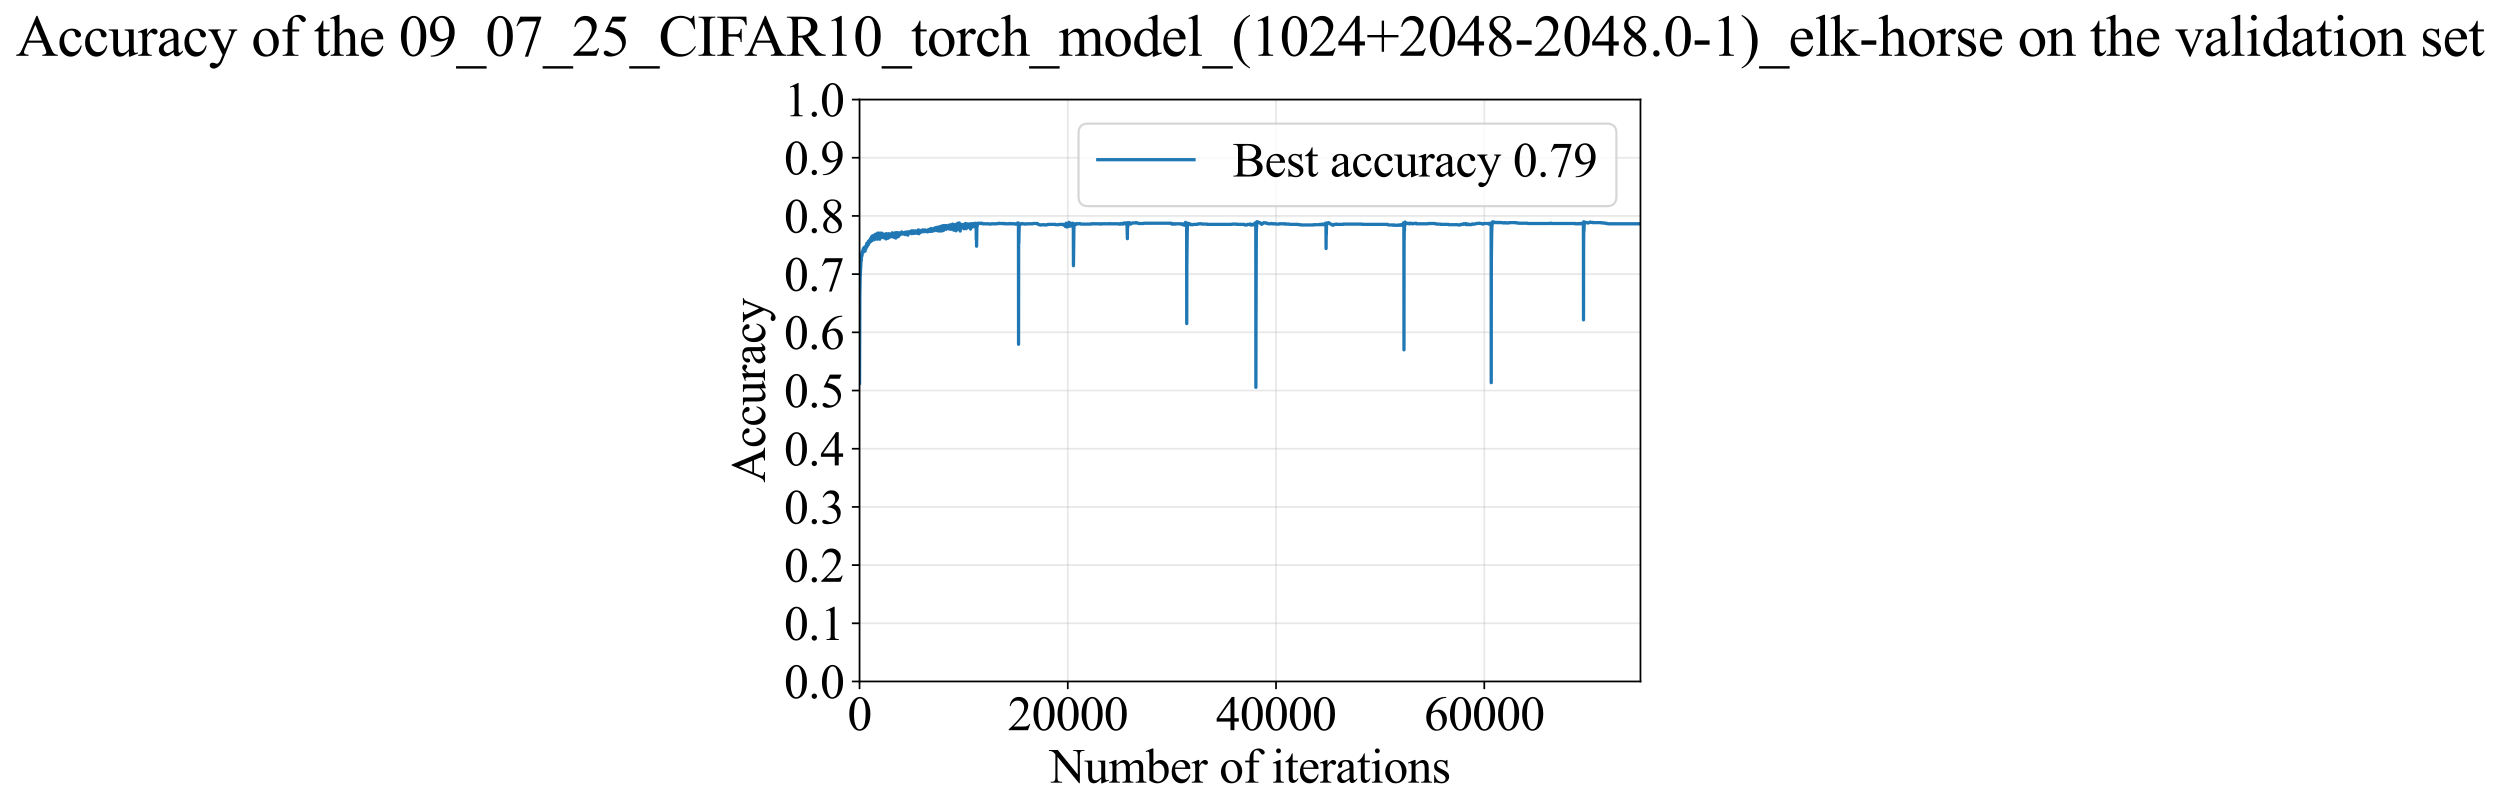 <?xml version="1.0" encoding="utf-8" standalone="no"?>
<!DOCTYPE svg PUBLIC "-//W3C//DTD SVG 1.1//EN"
  "http://www.w3.org/Graphics/SVG/1.1/DTD/svg11.dtd">
<svg xmlns:xlink="http://www.w3.org/1999/xlink" width="1143.252pt" height="369.808pt" viewBox="0 0 1143.252 369.808" xmlns="http://www.w3.org/2000/svg" version="1.1">
 <defs>
  <style type="text/css">*{stroke-linejoin: round; stroke-linecap: butt}</style>
 </defs>
 <g id="figure_1">
  <g id="patch_1">
   <path d="M -0 369.808 
L 1143.252 369.808 
L 1143.252 0 
L -0 0 
z
" style="fill: #ffffff"/>
  </g>
  <g id="axes_1">
   <g id="patch_2">
    <path d="M 393.066 311.644 
L 750.186 311.644 
L 750.186 45.532 
L 393.066 45.532 
z
" style="fill: #ffffff"/>
   </g>
   <g id="matplotlib.axis_1">
    <g id="xtick_1">
     <g id="line2d_1">
      <path d="M 393.066 311.644 
L 393.066 45.532 
" clip-path="url(#p170c610825)" style="fill: none; stroke: #b0b0b0; stroke-opacity: 0.3; stroke-width: 0.8; stroke-linecap: square"/>
     </g>
     <g id="line2d_2">
      <defs>
       <path id="ma92764f076" d="M 0 0 
L 0 3.5 
" style="stroke: #000000; stroke-width: 0.8"/>
      </defs>
      <g>
       <use xlink:href="#ma92764f076" x="393.066" y="311.644" style="stroke: #000000; stroke-width: 0.8"/>
      </g>
     </g>
     <g id="text_1">
      <!-- 0 -->
      <g transform="translate(387.566 333.92) scale(0.22 -0.22)">
       <defs>
        <path id="TimesNewRomanPSMT-30" d="M 231 2094 
Q 231 2819 450 3342 
Q 669 3866 1031 4122 
Q 1313 4325 1613 4325 
Q 2100 4325 2488 3828 
Q 2972 3213 2972 2159 
Q 2972 1422 2759 906 
Q 2547 391 2217 158 
Q 1888 -75 1581 -75 
Q 975 -75 572 641 
Q 231 1244 231 2094 
z
M 844 2016 
Q 844 1141 1059 588 
Q 1238 122 1591 122 
Q 1759 122 1940 273 
Q 2122 425 2216 781 
Q 2359 1319 2359 2297 
Q 2359 3022 2209 3506 
Q 2097 3866 1919 4016 
Q 1791 4119 1609 4119 
Q 1397 4119 1231 3928 
Q 1006 3669 925 3112 
Q 844 2556 844 2016 
z
" transform="scale(0.016)"/>
       </defs>
       <use xlink:href="#TimesNewRomanPSMT-30"/>
      </g>
     </g>
    </g>
    <g id="xtick_2">
     <g id="line2d_3">
      <path d="M 488.298 311.644 
L 488.298 45.532 
" clip-path="url(#p170c610825)" style="fill: none; stroke: #b0b0b0; stroke-opacity: 0.3; stroke-width: 0.8; stroke-linecap: square"/>
     </g>
     <g id="line2d_4">
      <g>
       <use xlink:href="#ma92764f076" x="488.298" y="311.644" style="stroke: #000000; stroke-width: 0.8"/>
      </g>
     </g>
     <g id="text_2">
      <!-- 20000 -->
      <g transform="translate(460.798 333.92) scale(0.22 -0.22)">
       <defs>
        <path id="TimesNewRomanPSMT-32" d="M 2934 816 
L 2638 0 
L 138 0 
L 138 116 
Q 1241 1122 1691 1759 
Q 2141 2397 2141 2925 
Q 2141 3328 1894 3587 
Q 1647 3847 1303 3847 
Q 991 3847 742 3664 
Q 494 3481 375 3128 
L 259 3128 
Q 338 3706 661 4015 
Q 984 4325 1469 4325 
Q 1984 4325 2329 3994 
Q 2675 3663 2675 3213 
Q 2675 2891 2525 2569 
Q 2294 2063 1775 1497 
Q 997 647 803 472 
L 1909 472 
Q 2247 472 2383 497 
Q 2519 522 2628 598 
Q 2738 675 2819 816 
L 2934 816 
z
" transform="scale(0.016)"/>
       </defs>
       <use xlink:href="#TimesNewRomanPSMT-32"/>
       <use xlink:href="#TimesNewRomanPSMT-30" transform="translate(50 0)"/>
       <use xlink:href="#TimesNewRomanPSMT-30" transform="translate(100 0)"/>
       <use xlink:href="#TimesNewRomanPSMT-30" transform="translate(150 0)"/>
       <use xlink:href="#TimesNewRomanPSMT-30" transform="translate(200 0)"/>
      </g>
     </g>
    </g>
    <g id="xtick_3">
     <g id="line2d_5">
      <path d="M 583.53 311.644 
L 583.53 45.532 
" clip-path="url(#p170c610825)" style="fill: none; stroke: #b0b0b0; stroke-opacity: 0.3; stroke-width: 0.8; stroke-linecap: square"/>
     </g>
     <g id="line2d_6">
      <g>
       <use xlink:href="#ma92764f076" x="583.53" y="311.644" style="stroke: #000000; stroke-width: 0.8"/>
      </g>
     </g>
     <g id="text_3">
      <!-- 40000 -->
      <g transform="translate(556.03 333.92) scale(0.22 -0.22)">
       <defs>
        <path id="TimesNewRomanPSMT-34" d="M 2978 1563 
L 2978 1119 
L 2409 1119 
L 2409 0 
L 1894 0 
L 1894 1119 
L 100 1119 
L 100 1519 
L 2066 4325 
L 2409 4325 
L 2409 1563 
L 2978 1563 
z
M 1894 1563 
L 1894 3666 
L 406 1563 
L 1894 1563 
z
" transform="scale(0.016)"/>
       </defs>
       <use xlink:href="#TimesNewRomanPSMT-34"/>
       <use xlink:href="#TimesNewRomanPSMT-30" transform="translate(50 0)"/>
       <use xlink:href="#TimesNewRomanPSMT-30" transform="translate(100 0)"/>
       <use xlink:href="#TimesNewRomanPSMT-30" transform="translate(150 0)"/>
       <use xlink:href="#TimesNewRomanPSMT-30" transform="translate(200 0)"/>
      </g>
     </g>
    </g>
    <g id="xtick_4">
     <g id="line2d_7">
      <path d="M 678.762 311.644 
L 678.762 45.532 
" clip-path="url(#p170c610825)" style="fill: none; stroke: #b0b0b0; stroke-opacity: 0.3; stroke-width: 0.8; stroke-linecap: square"/>
     </g>
     <g id="line2d_8">
      <g>
       <use xlink:href="#ma92764f076" x="678.762" y="311.644" style="stroke: #000000; stroke-width: 0.8"/>
      </g>
     </g>
     <g id="text_4">
      <!-- 60000 -->
      <g transform="translate(651.262 333.92) scale(0.22 -0.22)">
       <defs>
        <path id="TimesNewRomanPSMT-36" d="M 2869 4325 
L 2869 4209 
Q 2456 4169 2195 4045 
Q 1934 3922 1679 3669 
Q 1425 3416 1258 3105 
Q 1091 2794 978 2366 
Q 1428 2675 1881 2675 
Q 2316 2675 2634 2325 
Q 2953 1975 2953 1425 
Q 2953 894 2631 456 
Q 2244 -75 1606 -75 
Q 1172 -75 869 213 
Q 275 772 275 1663 
Q 275 2231 503 2743 
Q 731 3256 1154 3653 
Q 1578 4050 1965 4187 
Q 2353 4325 2688 4325 
L 2869 4325 
z
M 925 2138 
Q 869 1716 869 1456 
Q 869 1156 980 804 
Q 1091 453 1309 247 
Q 1469 100 1697 100 
Q 1969 100 2183 356 
Q 2397 613 2397 1088 
Q 2397 1622 2184 2012 
Q 1972 2403 1581 2403 
Q 1463 2403 1327 2353 
Q 1191 2303 925 2138 
z
" transform="scale(0.016)"/>
       </defs>
       <use xlink:href="#TimesNewRomanPSMT-36"/>
       <use xlink:href="#TimesNewRomanPSMT-30" transform="translate(50 0)"/>
       <use xlink:href="#TimesNewRomanPSMT-30" transform="translate(100 0)"/>
       <use xlink:href="#TimesNewRomanPSMT-30" transform="translate(150 0)"/>
       <use xlink:href="#TimesNewRomanPSMT-30" transform="translate(200 0)"/>
      </g>
     </g>
    </g>
    <g id="text_5">
     <!-- Number of iterations -->
     <g transform="translate(479.984 357.902) scale(0.22 -0.22)">
      <defs>
       <path id="TimesNewRomanPSMT-4e" d="M -84 4238 
L 1066 4238 
L 3656 1059 
L 3656 3503 
Q 3656 3894 3569 3991 
Q 3453 4122 3203 4122 
L 3056 4122 
L 3056 4238 
L 4531 4238 
L 4531 4122 
L 4381 4122 
Q 4113 4122 4000 3959 
Q 3931 3859 3931 3503 
L 3931 -69 
L 3819 -69 
L 1025 3344 
L 1025 734 
Q 1025 344 1109 247 
Q 1228 116 1475 116 
L 1625 116 
L 1625 0 
L 150 0 
L 150 116 
L 297 116 
Q 569 116 681 278 
Q 750 378 750 734 
L 750 3681 
Q 566 3897 470 3965 
Q 375 4034 191 4094 
Q 100 4122 -84 4122 
L -84 4238 
z
" transform="scale(0.016)"/>
       <path id="TimesNewRomanPSMT-75" d="M 2709 2863 
L 2709 1128 
Q 2709 631 2732 520 
Q 2756 409 2807 365 
Q 2859 322 2928 322 
Q 3025 322 3147 375 
L 3191 266 
L 2334 -88 
L 2194 -88 
L 2194 519 
Q 1825 119 1631 15 
Q 1438 -88 1222 -88 
Q 981 -88 804 51 
Q 628 191 559 409 
Q 491 628 491 1028 
L 491 2306 
Q 491 2509 447 2587 
Q 403 2666 317 2708 
Q 231 2750 6 2747 
L 6 2863 
L 1009 2863 
L 1009 947 
Q 1009 547 1148 422 
Q 1288 297 1484 297 
Q 1619 297 1789 381 
Q 1959 466 2194 703 
L 2194 2325 
Q 2194 2569 2105 2655 
Q 2016 2741 1734 2747 
L 1734 2863 
L 2709 2863 
z
" transform="scale(0.016)"/>
       <path id="TimesNewRomanPSMT-6d" d="M 1050 2338 
Q 1363 2650 1419 2697 
Q 1559 2816 1721 2881 
Q 1884 2947 2044 2947 
Q 2313 2947 2506 2790 
Q 2700 2634 2766 2338 
Q 3088 2713 3309 2830 
Q 3531 2947 3766 2947 
Q 3994 2947 4170 2830 
Q 4347 2713 4450 2447 
Q 4519 2266 4519 1878 
L 4519 647 
Q 4519 378 4559 278 
Q 4591 209 4675 161 
Q 4759 113 4950 113 
L 4950 0 
L 3538 0 
L 3538 113 
L 3597 113 
Q 3781 113 3884 184 
Q 3956 234 3988 344 
Q 4000 397 4000 647 
L 4000 1878 
Q 4000 2228 3916 2372 
Q 3794 2572 3525 2572 
Q 3359 2572 3192 2489 
Q 3025 2406 2788 2181 
L 2781 2147 
L 2788 2013 
L 2788 647 
Q 2788 353 2820 281 
Q 2853 209 2943 161 
Q 3034 113 3253 113 
L 3253 0 
L 1806 0 
L 1806 113 
Q 2044 113 2133 169 
Q 2222 225 2256 338 
Q 2272 391 2272 647 
L 2272 1878 
Q 2272 2228 2169 2381 
Q 2031 2581 1784 2581 
Q 1616 2581 1450 2491 
Q 1191 2353 1050 2181 
L 1050 647 
Q 1050 366 1089 281 
Q 1128 197 1204 155 
Q 1281 113 1516 113 
L 1516 0 
L 100 0 
L 100 113 
Q 297 113 375 155 
Q 453 197 493 289 
Q 534 381 534 647 
L 534 1741 
Q 534 2213 506 2350 
Q 484 2453 437 2492 
Q 391 2531 309 2531 
Q 222 2531 100 2484 
L 53 2597 
L 916 2947 
L 1050 2947 
L 1050 2338 
z
" transform="scale(0.016)"/>
       <path id="TimesNewRomanPSMT-62" d="M 984 2369 
Q 1400 2947 1881 2947 
Q 2322 2947 2650 2570 
Q 2978 2194 2978 1541 
Q 2978 778 2472 313 
Q 2038 -88 1503 -88 
Q 1253 -88 995 3 
Q 738 94 469 275 
L 469 3241 
Q 469 3728 445 3840 
Q 422 3953 372 3993 
Q 322 4034 247 4034 
Q 159 4034 28 3984 
L -16 4094 
L 844 4444 
L 984 4444 
L 984 2369 
z
M 984 2169 
L 984 456 
Q 1144 300 1314 220 
Q 1484 141 1663 141 
Q 1947 141 2192 453 
Q 2438 766 2438 1363 
Q 2438 1913 2192 2208 
Q 1947 2503 1634 2503 
Q 1469 2503 1303 2419 
Q 1178 2356 984 2169 
z
" transform="scale(0.016)"/>
       <path id="TimesNewRomanPSMT-65" d="M 681 1784 
Q 678 1147 991 784 
Q 1303 422 1725 422 
Q 2006 422 2214 576 
Q 2422 731 2563 1106 
L 2659 1044 
Q 2594 616 2278 264 
Q 1963 -88 1488 -88 
Q 972 -88 605 314 
Q 238 716 238 1394 
Q 238 2128 614 2539 
Q 991 2950 1559 2950 
Q 2041 2950 2350 2633 
Q 2659 2316 2659 1784 
L 681 1784 
z
M 681 1966 
L 2006 1966 
Q 1991 2241 1941 2353 
Q 1863 2528 1708 2628 
Q 1553 2728 1384 2728 
Q 1125 2728 920 2526 
Q 716 2325 681 1966 
z
" transform="scale(0.016)"/>
       <path id="TimesNewRomanPSMT-72" d="M 1038 2947 
L 1038 2303 
Q 1397 2947 1775 2947 
Q 1947 2947 2059 2842 
Q 2172 2738 2172 2600 
Q 2172 2478 2090 2393 
Q 2009 2309 1897 2309 
Q 1788 2309 1652 2417 
Q 1516 2525 1450 2525 
Q 1394 2525 1328 2463 
Q 1188 2334 1038 2041 
L 1038 669 
Q 1038 431 1097 309 
Q 1138 225 1241 169 
Q 1344 113 1538 113 
L 1538 0 
L 72 0 
L 72 113 
Q 291 113 397 181 
Q 475 231 506 341 
Q 522 394 522 644 
L 522 1753 
Q 522 2253 501 2348 
Q 481 2444 426 2487 
Q 372 2531 291 2531 
Q 194 2531 72 2484 
L 41 2597 
L 906 2947 
L 1038 2947 
z
" transform="scale(0.016)"/>
       <path id="TimesNewRomanPSMT-20" transform="scale(0.016)"/>
       <path id="TimesNewRomanPSMT-6f" d="M 1600 2947 
Q 2250 2947 2644 2453 
Q 2978 2031 2978 1484 
Q 2978 1100 2793 706 
Q 2609 313 2286 112 
Q 1963 -88 1566 -88 
Q 919 -88 538 428 
Q 216 863 216 1403 
Q 216 1797 411 2186 
Q 606 2575 925 2761 
Q 1244 2947 1600 2947 
z
M 1503 2744 
Q 1338 2744 1170 2645 
Q 1003 2547 900 2300 
Q 797 2053 797 1666 
Q 797 1041 1045 587 
Q 1294 134 1700 134 
Q 2003 134 2200 384 
Q 2397 634 2397 1244 
Q 2397 2006 2069 2444 
Q 1847 2744 1503 2744 
z
" transform="scale(0.016)"/>
       <path id="TimesNewRomanPSMT-66" d="M 1319 2638 
L 1319 756 
Q 1319 356 1406 250 
Q 1522 113 1716 113 
L 1975 113 
L 1975 0 
L 266 0 
L 266 113 
L 394 113 
Q 519 113 622 175 
Q 725 238 764 344 
Q 803 450 803 756 
L 803 2638 
L 247 2638 
L 247 2863 
L 803 2863 
L 803 3050 
Q 803 3478 940 3775 
Q 1078 4072 1361 4255 
Q 1644 4438 1997 4438 
Q 2325 4438 2600 4225 
Q 2781 4084 2781 3909 
Q 2781 3816 2700 3733 
Q 2619 3650 2525 3650 
Q 2453 3650 2373 3701 
Q 2294 3753 2178 3923 
Q 2063 4094 1966 4153 
Q 1869 4213 1750 4213 
Q 1606 4213 1506 4136 
Q 1406 4059 1362 3898 
Q 1319 3738 1319 3069 
L 1319 2863 
L 2056 2863 
L 2056 2638 
L 1319 2638 
z
" transform="scale(0.016)"/>
       <path id="TimesNewRomanPSMT-69" d="M 928 4444 
Q 1059 4444 1151 4351 
Q 1244 4259 1244 4128 
Q 1244 3997 1151 3903 
Q 1059 3809 928 3809 
Q 797 3809 703 3903 
Q 609 3997 609 4128 
Q 609 4259 701 4351 
Q 794 4444 928 4444 
z
M 1188 2947 
L 1188 647 
Q 1188 378 1227 289 
Q 1266 200 1342 156 
Q 1419 113 1622 113 
L 1622 0 
L 231 0 
L 231 113 
Q 441 113 512 153 
Q 584 194 626 287 
Q 669 381 669 647 
L 669 1750 
Q 669 2216 641 2353 
Q 619 2453 572 2492 
Q 525 2531 444 2531 
Q 356 2531 231 2484 
L 188 2597 
L 1050 2947 
L 1188 2947 
z
" transform="scale(0.016)"/>
       <path id="TimesNewRomanPSMT-74" d="M 1031 3803 
L 1031 2863 
L 1700 2863 
L 1700 2644 
L 1031 2644 
L 1031 788 
Q 1031 509 1111 412 
Q 1191 316 1316 316 
Q 1419 316 1516 380 
Q 1613 444 1666 569 
L 1788 569 
Q 1678 263 1478 108 
Q 1278 -47 1066 -47 
Q 922 -47 784 33 
Q 647 113 581 261 
Q 516 409 516 719 
L 516 2644 
L 63 2644 
L 63 2747 
Q 234 2816 414 2980 
Q 594 3144 734 3369 
Q 806 3488 934 3803 
L 1031 3803 
z
" transform="scale(0.016)"/>
       <path id="TimesNewRomanPSMT-61" d="M 1822 413 
Q 1381 72 1269 19 
Q 1100 -59 909 -59 
Q 613 -59 420 144 
Q 228 347 228 678 
Q 228 888 322 1041 
Q 450 1253 767 1440 
Q 1084 1628 1822 1897 
L 1822 2009 
Q 1822 2438 1686 2597 
Q 1550 2756 1291 2756 
Q 1094 2756 978 2650 
Q 859 2544 859 2406 
L 866 2225 
Q 866 2081 792 2003 
Q 719 1925 600 1925 
Q 484 1925 411 2006 
Q 338 2088 338 2228 
Q 338 2497 613 2722 
Q 888 2947 1384 2947 
Q 1766 2947 2009 2819 
Q 2194 2722 2281 2516 
Q 2338 2381 2338 1966 
L 2338 994 
Q 2338 584 2353 492 
Q 2369 400 2405 369 
Q 2441 338 2488 338 
Q 2538 338 2575 359 
Q 2641 400 2828 588 
L 2828 413 
Q 2478 -56 2159 -56 
Q 2006 -56 1915 50 
Q 1825 156 1822 413 
z
M 1822 616 
L 1822 1706 
Q 1350 1519 1213 1441 
Q 966 1303 859 1153 
Q 753 1003 753 825 
Q 753 600 887 451 
Q 1022 303 1197 303 
Q 1434 303 1822 616 
z
" transform="scale(0.016)"/>
       <path id="TimesNewRomanPSMT-6e" d="M 1034 2341 
Q 1538 2947 1994 2947 
Q 2228 2947 2397 2830 
Q 2566 2713 2666 2444 
Q 2734 2256 2734 1869 
L 2734 647 
Q 2734 375 2778 278 
Q 2813 200 2889 156 
Q 2966 113 3172 113 
L 3172 0 
L 1756 0 
L 1756 113 
L 1816 113 
Q 2016 113 2095 173 
Q 2175 234 2206 353 
Q 2219 400 2219 647 
L 2219 1819 
Q 2219 2209 2117 2386 
Q 2016 2563 1775 2563 
Q 1403 2563 1034 2156 
L 1034 647 
Q 1034 356 1069 288 
Q 1113 197 1189 155 
Q 1266 113 1500 113 
L 1500 0 
L 84 0 
L 84 113 
L 147 113 
Q 366 113 442 223 
Q 519 334 519 647 
L 519 1709 
Q 519 2225 495 2337 
Q 472 2450 423 2490 
Q 375 2531 294 2531 
Q 206 2531 84 2484 
L 38 2597 
L 900 2947 
L 1034 2947 
L 1034 2341 
z
" transform="scale(0.016)"/>
       <path id="TimesNewRomanPSMT-73" d="M 2050 2947 
L 2050 1972 
L 1947 1972 
Q 1828 2431 1642 2597 
Q 1456 2763 1169 2763 
Q 950 2763 815 2647 
Q 681 2531 681 2391 
Q 681 2216 781 2091 
Q 878 1963 1175 1819 
L 1631 1597 
Q 2266 1288 2266 781 
Q 2266 391 1970 151 
Q 1675 -88 1309 -88 
Q 1047 -88 709 6 
Q 606 38 541 38 
Q 469 38 428 -44 
L 325 -44 
L 325 978 
L 428 978 
Q 516 541 762 319 
Q 1009 97 1316 97 
Q 1531 97 1667 223 
Q 1803 350 1803 528 
Q 1803 744 1651 891 
Q 1500 1038 1047 1263 
Q 594 1488 453 1669 
Q 313 1847 313 2119 
Q 313 2472 555 2709 
Q 797 2947 1181 2947 
Q 1350 2947 1591 2875 
Q 1750 2828 1803 2828 
Q 1853 2828 1881 2850 
Q 1909 2872 1947 2947 
L 2050 2947 
z
" transform="scale(0.016)"/>
      </defs>
      <use xlink:href="#TimesNewRomanPSMT-4e"/>
      <use xlink:href="#TimesNewRomanPSMT-75" transform="translate(72.217 0)"/>
      <use xlink:href="#TimesNewRomanPSMT-6d" transform="translate(122.217 0)"/>
      <use xlink:href="#TimesNewRomanPSMT-62" transform="translate(200 0)"/>
      <use xlink:href="#TimesNewRomanPSMT-65" transform="translate(250 0)"/>
      <use xlink:href="#TimesNewRomanPSMT-72" transform="translate(294.385 0)"/>
      <use xlink:href="#TimesNewRomanPSMT-20" transform="translate(327.686 0)"/>
      <use xlink:href="#TimesNewRomanPSMT-6f" transform="translate(352.686 0)"/>
      <use xlink:href="#TimesNewRomanPSMT-66" transform="translate(402.686 0)"/>
      <use xlink:href="#TimesNewRomanPSMT-20" transform="translate(435.986 0)"/>
      <use xlink:href="#TimesNewRomanPSMT-69" transform="translate(460.986 0)"/>
      <use xlink:href="#TimesNewRomanPSMT-74" transform="translate(488.77 0)"/>
      <use xlink:href="#TimesNewRomanPSMT-65" transform="translate(516.553 0)"/>
      <use xlink:href="#TimesNewRomanPSMT-72" transform="translate(560.938 0)"/>
      <use xlink:href="#TimesNewRomanPSMT-61" transform="translate(594.238 0)"/>
      <use xlink:href="#TimesNewRomanPSMT-74" transform="translate(638.623 0)"/>
      <use xlink:href="#TimesNewRomanPSMT-69" transform="translate(666.406 0)"/>
      <use xlink:href="#TimesNewRomanPSMT-6f" transform="translate(694.189 0)"/>
      <use xlink:href="#TimesNewRomanPSMT-6e" transform="translate(744.189 0)"/>
      <use xlink:href="#TimesNewRomanPSMT-73" transform="translate(794.189 0)"/>
     </g>
    </g>
   </g>
   <g id="matplotlib.axis_2">
    <g id="ytick_1">
     <g id="line2d_9">
      <path d="M 393.066 311.644 
L 750.186 311.644 
" clip-path="url(#p170c610825)" style="fill: none; stroke: #b0b0b0; stroke-opacity: 0.3; stroke-width: 0.8; stroke-linecap: square"/>
     </g>
     <g id="line2d_10">
      <defs>
       <path id="mfe5e77d39b" d="M 0 0 
L -3.5 0 
" style="stroke: #000000; stroke-width: 0.8"/>
      </defs>
      <g>
       <use xlink:href="#mfe5e77d39b" x="393.066" y="311.644" style="stroke: #000000; stroke-width: 0.8"/>
      </g>
     </g>
     <g id="text_6">
      <!-- 0.0 -->
      <g transform="translate(358.566 319.282) scale(0.22 -0.22)">
       <defs>
        <path id="TimesNewRomanPSMT-2e" d="M 800 606 
Q 947 606 1047 504 
Q 1147 403 1147 259 
Q 1147 116 1045 14 
Q 944 -88 800 -88 
Q 656 -88 554 14 
Q 453 116 453 259 
Q 453 406 554 506 
Q 656 606 800 606 
z
" transform="scale(0.016)"/>
       </defs>
       <use xlink:href="#TimesNewRomanPSMT-30"/>
       <use xlink:href="#TimesNewRomanPSMT-2e" transform="translate(50 0)"/>
       <use xlink:href="#TimesNewRomanPSMT-30" transform="translate(75 0)"/>
      </g>
     </g>
    </g>
    <g id="ytick_2">
     <g id="line2d_11">
      <path d="M 393.066 285.032 
L 750.186 285.032 
" clip-path="url(#p170c610825)" style="fill: none; stroke: #b0b0b0; stroke-opacity: 0.3; stroke-width: 0.8; stroke-linecap: square"/>
     </g>
     <g id="line2d_12">
      <g>
       <use xlink:href="#mfe5e77d39b" x="393.066" y="285.032" style="stroke: #000000; stroke-width: 0.8"/>
      </g>
     </g>
     <g id="text_7">
      <!-- 0.1 -->
      <g transform="translate(358.566 292.67) scale(0.22 -0.22)">
       <defs>
        <path id="TimesNewRomanPSMT-31" d="M 750 3822 
L 1781 4325 
L 1884 4325 
L 1884 747 
Q 1884 391 1914 303 
Q 1944 216 2037 169 
Q 2131 122 2419 116 
L 2419 0 
L 825 0 
L 825 116 
Q 1125 122 1212 167 
Q 1300 213 1334 289 
Q 1369 366 1369 747 
L 1369 3034 
Q 1369 3497 1338 3628 
Q 1316 3728 1258 3775 
Q 1200 3822 1119 3822 
Q 1003 3822 797 3725 
L 750 3822 
z
" transform="scale(0.016)"/>
       </defs>
       <use xlink:href="#TimesNewRomanPSMT-30"/>
       <use xlink:href="#TimesNewRomanPSMT-2e" transform="translate(50 0)"/>
       <use xlink:href="#TimesNewRomanPSMT-31" transform="translate(75 0)"/>
      </g>
     </g>
    </g>
    <g id="ytick_3">
     <g id="line2d_13">
      <path d="M 393.066 258.421 
L 750.186 258.421 
" clip-path="url(#p170c610825)" style="fill: none; stroke: #b0b0b0; stroke-opacity: 0.3; stroke-width: 0.8; stroke-linecap: square"/>
     </g>
     <g id="line2d_14">
      <g>
       <use xlink:href="#mfe5e77d39b" x="393.066" y="258.421" style="stroke: #000000; stroke-width: 0.8"/>
      </g>
     </g>
     <g id="text_8">
      <!-- 0.2 -->
      <g transform="translate(358.566 266.059) scale(0.22 -0.22)">
       <use xlink:href="#TimesNewRomanPSMT-30"/>
       <use xlink:href="#TimesNewRomanPSMT-2e" transform="translate(50 0)"/>
       <use xlink:href="#TimesNewRomanPSMT-32" transform="translate(75 0)"/>
      </g>
     </g>
    </g>
    <g id="ytick_4">
     <g id="line2d_15">
      <path d="M 393.066 231.81 
L 750.186 231.81 
" clip-path="url(#p170c610825)" style="fill: none; stroke: #b0b0b0; stroke-opacity: 0.3; stroke-width: 0.8; stroke-linecap: square"/>
     </g>
     <g id="line2d_16">
      <g>
       <use xlink:href="#mfe5e77d39b" x="393.066" y="231.81" style="stroke: #000000; stroke-width: 0.8"/>
      </g>
     </g>
     <g id="text_9">
      <!-- 0.3 -->
      <g transform="translate(358.566 239.448) scale(0.22 -0.22)">
       <defs>
        <path id="TimesNewRomanPSMT-33" d="M 325 3431 
Q 506 3859 782 4092 
Q 1059 4325 1472 4325 
Q 1981 4325 2253 3994 
Q 2459 3747 2459 3466 
Q 2459 3003 1878 2509 
Q 2269 2356 2469 2072 
Q 2669 1788 2669 1403 
Q 2669 853 2319 450 
Q 1863 -75 997 -75 
Q 569 -75 414 31 
Q 259 138 259 259 
Q 259 350 332 419 
Q 406 488 509 488 
Q 588 488 669 463 
Q 722 447 909 348 
Q 1097 250 1169 231 
Q 1284 197 1416 197 
Q 1734 197 1970 444 
Q 2206 691 2206 1028 
Q 2206 1275 2097 1509 
Q 2016 1684 1919 1775 
Q 1784 1900 1550 2001 
Q 1316 2103 1072 2103 
L 972 2103 
L 972 2197 
Q 1219 2228 1467 2375 
Q 1716 2522 1828 2728 
Q 1941 2934 1941 3181 
Q 1941 3503 1739 3701 
Q 1538 3900 1238 3900 
Q 753 3900 428 3381 
L 325 3431 
z
" transform="scale(0.016)"/>
       </defs>
       <use xlink:href="#TimesNewRomanPSMT-30"/>
       <use xlink:href="#TimesNewRomanPSMT-2e" transform="translate(50 0)"/>
       <use xlink:href="#TimesNewRomanPSMT-33" transform="translate(75 0)"/>
      </g>
     </g>
    </g>
    <g id="ytick_5">
     <g id="line2d_17">
      <path d="M 393.066 205.199 
L 750.186 205.199 
" clip-path="url(#p170c610825)" style="fill: none; stroke: #b0b0b0; stroke-opacity: 0.3; stroke-width: 0.8; stroke-linecap: square"/>
     </g>
     <g id="line2d_18">
      <g>
       <use xlink:href="#mfe5e77d39b" x="393.066" y="205.199" style="stroke: #000000; stroke-width: 0.8"/>
      </g>
     </g>
     <g id="text_10">
      <!-- 0.4 -->
      <g transform="translate(358.566 212.837) scale(0.22 -0.22)">
       <use xlink:href="#TimesNewRomanPSMT-30"/>
       <use xlink:href="#TimesNewRomanPSMT-2e" transform="translate(50 0)"/>
       <use xlink:href="#TimesNewRomanPSMT-34" transform="translate(75 0)"/>
      </g>
     </g>
    </g>
    <g id="ytick_6">
     <g id="line2d_19">
      <path d="M 393.066 178.588 
L 750.186 178.588 
" clip-path="url(#p170c610825)" style="fill: none; stroke: #b0b0b0; stroke-opacity: 0.3; stroke-width: 0.8; stroke-linecap: square"/>
     </g>
     <g id="line2d_20">
      <g>
       <use xlink:href="#mfe5e77d39b" x="393.066" y="178.588" style="stroke: #000000; stroke-width: 0.8"/>
      </g>
     </g>
     <g id="text_11">
      <!-- 0.5 -->
      <g transform="translate(358.566 186.226) scale(0.22 -0.22)">
       <defs>
        <path id="TimesNewRomanPSMT-35" d="M 2778 4238 
L 2534 3706 
L 1259 3706 
L 981 3138 
Q 1809 3016 2294 2522 
Q 2709 2097 2709 1522 
Q 2709 1188 2573 903 
Q 2438 619 2231 419 
Q 2025 219 1772 97 
Q 1413 -75 1034 -75 
Q 653 -75 479 54 
Q 306 184 306 341 
Q 306 428 378 495 
Q 450 563 559 563 
Q 641 563 702 538 
Q 763 513 909 409 
Q 1144 247 1384 247 
Q 1750 247 2026 523 
Q 2303 800 2303 1197 
Q 2303 1581 2056 1914 
Q 1809 2247 1375 2428 
Q 1034 2569 447 2591 
L 1259 4238 
L 2778 4238 
z
" transform="scale(0.016)"/>
       </defs>
       <use xlink:href="#TimesNewRomanPSMT-30"/>
       <use xlink:href="#TimesNewRomanPSMT-2e" transform="translate(50 0)"/>
       <use xlink:href="#TimesNewRomanPSMT-35" transform="translate(75 0)"/>
      </g>
     </g>
    </g>
    <g id="ytick_7">
     <g id="line2d_21">
      <path d="M 393.066 151.976 
L 750.186 151.976 
" clip-path="url(#p170c610825)" style="fill: none; stroke: #b0b0b0; stroke-opacity: 0.3; stroke-width: 0.8; stroke-linecap: square"/>
     </g>
     <g id="line2d_22">
      <g>
       <use xlink:href="#mfe5e77d39b" x="393.066" y="151.976" style="stroke: #000000; stroke-width: 0.8"/>
      </g>
     </g>
     <g id="text_12">
      <!-- 0.6 -->
      <g transform="translate(358.566 159.614) scale(0.22 -0.22)">
       <use xlink:href="#TimesNewRomanPSMT-30"/>
       <use xlink:href="#TimesNewRomanPSMT-2e" transform="translate(50 0)"/>
       <use xlink:href="#TimesNewRomanPSMT-36" transform="translate(75 0)"/>
      </g>
     </g>
    </g>
    <g id="ytick_8">
     <g id="line2d_23">
      <path d="M 393.066 125.365 
L 750.186 125.365 
" clip-path="url(#p170c610825)" style="fill: none; stroke: #b0b0b0; stroke-opacity: 0.3; stroke-width: 0.8; stroke-linecap: square"/>
     </g>
     <g id="line2d_24">
      <g>
       <use xlink:href="#mfe5e77d39b" x="393.066" y="125.365" style="stroke: #000000; stroke-width: 0.8"/>
      </g>
     </g>
     <g id="text_13">
      <!-- 0.7 -->
      <g transform="translate(358.566 133.003) scale(0.22 -0.22)">
       <defs>
        <path id="TimesNewRomanPSMT-37" d="M 644 4238 
L 2916 4238 
L 2916 4119 
L 1503 -88 
L 1153 -88 
L 2419 3728 
L 1253 3728 
Q 900 3728 750 3644 
Q 488 3500 328 3200 
L 238 3234 
L 644 4238 
z
" transform="scale(0.016)"/>
       </defs>
       <use xlink:href="#TimesNewRomanPSMT-30"/>
       <use xlink:href="#TimesNewRomanPSMT-2e" transform="translate(50 0)"/>
       <use xlink:href="#TimesNewRomanPSMT-37" transform="translate(75 0)"/>
      </g>
     </g>
    </g>
    <g id="ytick_9">
     <g id="line2d_25">
      <path d="M 393.066 98.754 
L 750.186 98.754 
" clip-path="url(#p170c610825)" style="fill: none; stroke: #b0b0b0; stroke-opacity: 0.3; stroke-width: 0.8; stroke-linecap: square"/>
     </g>
     <g id="line2d_26">
      <g>
       <use xlink:href="#mfe5e77d39b" x="393.066" y="98.754" style="stroke: #000000; stroke-width: 0.8"/>
      </g>
     </g>
     <g id="text_14">
      <!-- 0.8 -->
      <g transform="translate(358.566 106.392) scale(0.22 -0.22)">
       <defs>
        <path id="TimesNewRomanPSMT-38" d="M 1228 2134 
Q 725 2547 579 2797 
Q 434 3047 434 3316 
Q 434 3728 753 4026 
Q 1072 4325 1600 4325 
Q 2113 4325 2425 4047 
Q 2738 3769 2738 3413 
Q 2738 3175 2569 2928 
Q 2400 2681 1866 2347 
Q 2416 1922 2594 1678 
Q 2831 1359 2831 1006 
Q 2831 559 2490 242 
Q 2150 -75 1597 -75 
Q 994 -75 656 303 
Q 388 606 388 966 
Q 388 1247 577 1523 
Q 766 1800 1228 2134 
z
M 1719 2469 
Q 2094 2806 2194 3001 
Q 2294 3197 2294 3444 
Q 2294 3772 2109 3958 
Q 1925 4144 1606 4144 
Q 1288 4144 1088 3959 
Q 888 3775 888 3528 
Q 888 3366 970 3203 
Q 1053 3041 1206 2894 
L 1719 2469 
z
M 1375 2016 
Q 1116 1797 991 1539 
Q 866 1281 866 981 
Q 866 578 1086 336 
Q 1306 94 1647 94 
Q 1984 94 2187 284 
Q 2391 475 2391 747 
Q 2391 972 2272 1150 
Q 2050 1481 1375 2016 
z
" transform="scale(0.016)"/>
       </defs>
       <use xlink:href="#TimesNewRomanPSMT-30"/>
       <use xlink:href="#TimesNewRomanPSMT-2e" transform="translate(50 0)"/>
       <use xlink:href="#TimesNewRomanPSMT-38" transform="translate(75 0)"/>
      </g>
     </g>
    </g>
    <g id="ytick_10">
     <g id="line2d_27">
      <path d="M 393.066 72.143 
L 750.186 72.143 
" clip-path="url(#p170c610825)" style="fill: none; stroke: #b0b0b0; stroke-opacity: 0.3; stroke-width: 0.8; stroke-linecap: square"/>
     </g>
     <g id="line2d_28">
      <g>
       <use xlink:href="#mfe5e77d39b" x="393.066" y="72.143" style="stroke: #000000; stroke-width: 0.8"/>
      </g>
     </g>
     <g id="text_15">
      <!-- 0.9 -->
      <g transform="translate(358.566 79.781) scale(0.22 -0.22)">
       <defs>
        <path id="TimesNewRomanPSMT-39" d="M 338 -88 
L 338 28 
Q 744 34 1094 217 
Q 1444 400 1770 856 
Q 2097 1313 2225 1859 
Q 1734 1544 1338 1544 
Q 891 1544 572 1889 
Q 253 2234 253 2806 
Q 253 3363 572 3797 
Q 956 4325 1575 4325 
Q 2097 4325 2469 3894 
Q 2925 3359 2925 2575 
Q 2925 1869 2578 1258 
Q 2231 647 1613 244 
Q 1109 -88 516 -88 
L 338 -88 
z
M 2275 2091 
Q 2331 2497 2331 2741 
Q 2331 3044 2228 3395 
Q 2125 3747 1936 3934 
Q 1747 4122 1506 4122 
Q 1228 4122 1018 3872 
Q 809 3622 809 3128 
Q 809 2469 1088 2097 
Q 1291 1828 1588 1828 
Q 1731 1828 1928 1897 
Q 2125 1966 2275 2091 
z
" transform="scale(0.016)"/>
       </defs>
       <use xlink:href="#TimesNewRomanPSMT-30"/>
       <use xlink:href="#TimesNewRomanPSMT-2e" transform="translate(50 0)"/>
       <use xlink:href="#TimesNewRomanPSMT-39" transform="translate(75 0)"/>
      </g>
     </g>
    </g>
    <g id="ytick_11">
     <g id="line2d_29">
      <path d="M 393.066 45.532 
L 750.186 45.532 
" clip-path="url(#p170c610825)" style="fill: none; stroke: #b0b0b0; stroke-opacity: 0.3; stroke-width: 0.8; stroke-linecap: square"/>
     </g>
     <g id="line2d_30">
      <g>
       <use xlink:href="#mfe5e77d39b" x="393.066" y="45.532" style="stroke: #000000; stroke-width: 0.8"/>
      </g>
     </g>
     <g id="text_16">
      <!-- 1.0 -->
      <g transform="translate(358.566 53.17) scale(0.22 -0.22)">
       <use xlink:href="#TimesNewRomanPSMT-31"/>
       <use xlink:href="#TimesNewRomanPSMT-2e" transform="translate(50 0)"/>
       <use xlink:href="#TimesNewRomanPSMT-30" transform="translate(75 0)"/>
      </g>
     </g>
    </g>
    <g id="text_17">
     <!-- Accuracy -->
     <g transform="translate(349.819 220.726) rotate(-90) scale(0.22 -0.22)">
      <defs>
       <path id="TimesNewRomanPSMT-41" d="M 2928 1419 
L 1288 1419 
L 1000 750 
Q 894 503 894 381 
Q 894 284 986 211 
Q 1078 138 1384 116 
L 1384 0 
L 50 0 
L 50 116 
Q 316 163 394 238 
Q 553 388 747 847 
L 2238 4334 
L 2347 4334 
L 3822 809 
Q 4000 384 4145 257 
Q 4291 131 4550 116 
L 4550 0 
L 2878 0 
L 2878 116 
Q 3131 128 3220 200 
Q 3309 272 3309 375 
Q 3309 513 3184 809 
L 2928 1419 
z
M 2841 1650 
L 2122 3363 
L 1384 1650 
L 2841 1650 
z
" transform="scale(0.016)"/>
       <path id="TimesNewRomanPSMT-63" d="M 2631 1088 
Q 2516 522 2178 217 
Q 1841 -88 1431 -88 
Q 944 -88 581 321 
Q 219 731 219 1428 
Q 219 2103 620 2525 
Q 1022 2947 1584 2947 
Q 2006 2947 2278 2723 
Q 2550 2500 2550 2259 
Q 2550 2141 2473 2067 
Q 2397 1994 2259 1994 
Q 2075 1994 1981 2113 
Q 1928 2178 1911 2362 
Q 1894 2547 1784 2644 
Q 1675 2738 1481 2738 
Q 1169 2738 978 2506 
Q 725 2200 725 1697 
Q 725 1184 976 792 
Q 1228 400 1656 400 
Q 1963 400 2206 609 
Q 2378 753 2541 1131 
L 2631 1088 
z
" transform="scale(0.016)"/>
       <path id="TimesNewRomanPSMT-79" d="M 38 2863 
L 1372 2863 
L 1372 2747 
L 1306 2747 
Q 1166 2747 1095 2686 
Q 1025 2625 1025 2534 
Q 1025 2413 1128 2197 
L 1825 753 
L 2466 2334 
Q 2519 2463 2519 2588 
Q 2519 2644 2497 2672 
Q 2472 2706 2419 2726 
Q 2366 2747 2231 2747 
L 2231 2863 
L 3163 2863 
L 3163 2747 
Q 3047 2734 2984 2696 
Q 2922 2659 2847 2556 
Q 2819 2513 2741 2316 
L 1575 -541 
Q 1406 -956 1132 -1168 
Q 859 -1381 606 -1381 
Q 422 -1381 303 -1275 
Q 184 -1169 184 -1031 
Q 184 -900 270 -820 
Q 356 -741 506 -741 
Q 609 -741 788 -809 
Q 913 -856 944 -856 
Q 1038 -856 1148 -759 
Q 1259 -663 1372 -384 
L 1575 113 
L 547 2272 
Q 500 2369 397 2513 
Q 319 2622 269 2659 
Q 197 2709 38 2747 
L 38 2863 
z
" transform="scale(0.016)"/>
      </defs>
      <use xlink:href="#TimesNewRomanPSMT-41"/>
      <use xlink:href="#TimesNewRomanPSMT-63" transform="translate(72.217 0)"/>
      <use xlink:href="#TimesNewRomanPSMT-63" transform="translate(116.602 0)"/>
      <use xlink:href="#TimesNewRomanPSMT-75" transform="translate(160.986 0)"/>
      <use xlink:href="#TimesNewRomanPSMT-72" transform="translate(210.986 0)"/>
      <use xlink:href="#TimesNewRomanPSMT-61" transform="translate(244.287 0)"/>
      <use xlink:href="#TimesNewRomanPSMT-63" transform="translate(288.672 0)"/>
      <use xlink:href="#TimesNewRomanPSMT-79" transform="translate(333.057 0)"/>
     </g>
    </g>
   </g>
   <g id="line2d_31">
    <path d="M 393.066 175.261 
L 393.209 134.679 
L 393.352 127.228 
L 393.78 118.446 
L 393.875 119.245 
L 393.971 116.583 
L 394.018 116.85 
L 394.066 116.85 
L 394.161 115.785 
L 394.209 116.983 
L 394.256 115.12 
L 394.352 115.386 
L 394.447 115.652 
L 394.685 114.055 
L 394.733 115.386 
L 394.828 114.987 
L 394.971 113.39 
L 395.066 114.721 
L 395.161 113.789 
L 395.209 114.454 
L 395.256 114.321 
L 395.352 114.454 
L 395.399 112.991 
L 395.542 114.721 
L 395.59 114.854 
L 395.78 112.991 
L 395.828 113.124 
L 395.923 113.922 
L 396.066 112.326 
L 396.114 113.257 
L 396.161 112.193 
L 396.209 112.991 
L 396.257 112.991 
L 396.304 112.725 
L 396.352 111.394 
L 396.399 112.592 
L 396.447 112.459 
L 396.495 111.128 
L 396.542 112.725 
L 396.685 111.793 
L 396.733 112.059 
L 396.828 111.527 
L 396.876 111.793 
L 396.923 111.527 
L 397.018 111.394 
L 397.066 111.926 
L 397.161 110.33 
L 397.209 110.463 
L 397.257 110.862 
L 397.304 110.33 
L 397.352 110.463 
L 397.399 110.995 
L 397.447 110.729 
L 397.495 110.729 
L 397.542 110.995 
L 397.685 109.798 
L 397.733 110.729 
L 397.78 110.463 
L 397.828 109.798 
L 397.876 109.931 
L 397.971 110.463 
L 398.066 109.132 
L 398.161 110.463 
L 398.209 110.33 
L 398.304 110.197 
L 398.352 110.33 
L 398.447 109.132 
L 398.495 110.197 
L 398.542 108.334 
L 398.59 109.798 
L 398.638 109.398 
L 398.685 110.064 
L 398.733 109.265 
L 398.78 109.398 
L 398.828 109.265 
L 398.876 107.935 
L 398.923 108.866 
L 399.019 109.398 
L 399.209 107.802 
L 399.4 109.531 
L 399.447 109.398 
L 399.495 108.068 
L 399.59 108.334 
L 399.638 109.664 
L 399.685 109.398 
L 399.828 107.536 
L 399.923 109.531 
L 399.971 108.6 
L 400.066 108.467 
L 400.162 107.269 
L 400.257 108.999 
L 400.304 107.136 
L 400.352 108.334 
L 400.4 108.201 
L 400.447 107.136 
L 400.495 107.669 
L 400.543 108.733 
L 400.59 107.403 
L 400.685 108.068 
L 400.733 107.136 
L 400.828 107.403 
L 400.876 108.6 
L 400.923 107.935 
L 400.971 107.136 
L 401.019 107.669 
L 401.066 107.669 
L 401.114 109.398 
L 401.162 108.201 
L 401.304 106.604 
L 401.352 107.403 
L 401.495 108.068 
L 401.543 108.467 
L 401.685 106.604 
L 401.781 107.536 
L 401.828 108.999 
L 401.876 108.334 
L 402.019 106.604 
L 402.114 107.669 
L 402.162 107.136 
L 402.209 107.536 
L 402.305 109.398 
L 402.4 106.737 
L 402.447 107.536 
L 402.495 107.536 
L 402.543 107.403 
L 402.638 108.6 
L 402.781 106.604 
L 402.828 106.604 
L 402.876 106.87 
L 402.924 108.6 
L 402.971 108.334 
L 403.114 106.604 
L 403.162 107.003 
L 403.209 106.87 
L 403.257 106.737 
L 403.305 108.6 
L 403.352 108.467 
L 403.447 106.737 
L 403.59 107.536 
L 403.733 107.403 
L 403.781 107.403 
L 403.828 107.536 
L 403.876 108.467 
L 403.924 107.269 
L 404.114 107.935 
L 404.162 108.733 
L 404.257 107.136 
L 404.305 107.935 
L 404.352 107.536 
L 404.448 107.136 
L 404.495 107.536 
L 404.543 107.136 
L 404.59 107.269 
L 404.638 107.136 
L 404.686 107.136 
L 404.733 108.334 
L 404.781 108.201 
L 404.876 107.269 
L 404.924 108.068 
L 405.019 107.935 
L 405.067 107.669 
L 405.114 109.265 
L 405.162 108.068 
L 405.21 106.87 
L 405.305 107.269 
L 405.4 106.87 
L 405.495 108.201 
L 405.543 107.403 
L 405.59 107.003 
L 405.638 107.536 
L 405.781 108.201 
L 405.876 107.536 
L 405.924 107.802 
L 405.971 108.999 
L 406.019 107.536 
L 406.067 107.003 
L 406.114 107.403 
L 406.162 107.536 
L 406.21 107.269 
L 406.257 107.536 
L 406.305 107.403 
L 406.352 106.87 
L 406.4 107.403 
L 406.543 107.669 
L 406.591 107.403 
L 406.686 108.6 
L 406.781 107.403 
L 406.829 107.669 
L 406.876 107.935 
L 406.924 107.003 
L 406.972 107.403 
L 407.019 107.403 
L 407.067 107.269 
L 407.21 107.802 
L 407.353 107.269 
L 407.495 107.935 
L 407.638 107.136 
L 407.733 107.136 
L 407.876 108.201 
L 407.972 106.471 
L 408.114 108.334 
L 408.162 108.068 
L 408.305 106.737 
L 408.353 107.136 
L 408.4 107.003 
L 408.448 106.737 
L 408.591 107.935 
L 408.638 106.737 
L 408.686 107.269 
L 408.829 107.669 
L 408.876 108.334 
L 408.924 108.201 
L 409.019 107.136 
L 409.067 108.6 
L 409.115 107.935 
L 409.21 106.471 
L 409.257 107.536 
L 409.305 106.87 
L 409.353 106.471 
L 409.4 107.003 
L 409.448 107.536 
L 409.496 106.604 
L 409.543 107.269 
L 409.638 108.866 
L 409.734 106.604 
L 409.781 106.87 
L 409.924 108.467 
L 410.019 106.338 
L 410.067 106.87 
L 410.115 106.87 
L 410.257 108.334 
L 410.353 106.471 
L 410.4 107.136 
L 410.448 107.669 
L 410.496 106.87 
L 410.543 108.068 
L 410.591 106.737 
L 410.638 106.737 
L 410.734 107.403 
L 410.781 106.604 
L 410.829 108.201 
L 410.877 106.471 
L 410.924 106.471 
L 411.115 107.403 
L 411.258 106.471 
L 411.305 106.737 
L 411.353 106.471 
L 411.448 107.003 
L 411.496 107.269 
L 411.591 107.403 
L 411.686 106.604 
L 411.781 107.136 
L 411.924 106.471 
L 411.972 106.604 
L 412.02 106.471 
L 412.067 106.471 
L 412.162 107.003 
L 412.353 106.072 
L 412.4 107.003 
L 412.448 106.604 
L 412.496 106.471 
L 412.639 106.87 
L 412.686 106.604 
L 412.734 107.003 
L 412.781 106.604 
L 412.924 106.604 
L 413.02 107.003 
L 413.162 106.471 
L 413.305 107.003 
L 413.496 106.338 
L 413.639 107.136 
L 413.734 106.737 
L 413.782 106.87 
L 413.924 106.205 
L 413.972 107.269 
L 414.02 106.737 
L 414.067 106.87 
L 414.163 106.205 
L 414.21 107.136 
L 414.258 107.003 
L 414.305 106.604 
L 414.401 106.737 
L 414.448 106.87 
L 414.496 106.072 
L 414.543 107.003 
L 414.639 106.205 
L 414.686 106.737 
L 414.734 107.003 
L 414.782 106.072 
L 414.829 106.471 
L 414.877 107.003 
L 414.924 106.737 
L 415.067 106.205 
L 415.163 107.536 
L 415.21 106.338 
L 415.305 106.604 
L 415.353 106.604 
L 415.496 106.471 
L 415.544 106.87 
L 415.591 106.471 
L 415.639 106.604 
L 415.686 106.471 
L 415.734 105.939 
L 415.782 106.604 
L 415.829 106.205 
L 415.877 106.604 
L 415.925 106.471 
L 415.972 105.939 
L 416.02 106.338 
L 416.21 106.604 
L 416.258 105.939 
L 416.306 106.205 
L 416.401 106.604 
L 416.448 106.471 
L 416.496 106.471 
L 416.544 106.604 
L 416.686 105.806 
L 416.734 106.471 
L 416.782 106.205 
L 416.829 106.205 
L 416.877 105.54 
L 416.972 106.87 
L 417.02 106.604 
L 417.115 106.604 
L 417.258 105.673 
L 417.401 106.737 
L 417.448 106.604 
L 417.496 106.737 
L 417.639 105.54 
L 417.734 106.604 
L 417.782 106.072 
L 417.829 106.604 
L 417.972 106.072 
L 418.02 106.338 
L 418.068 106.471 
L 418.115 106.338 
L 418.163 106.072 
L 418.21 106.338 
L 418.258 106.737 
L 418.306 105.939 
L 418.353 106.205 
L 418.449 106.338 
L 418.496 106.072 
L 418.544 106.338 
L 418.591 106.205 
L 418.639 105.54 
L 418.687 106.072 
L 418.734 106.205 
L 418.782 105.939 
L 418.83 106.471 
L 418.877 106.338 
L 418.925 105.673 
L 418.972 105.806 
L 419.02 106.205 
L 419.068 105.806 
L 419.163 105.806 
L 419.258 106.338 
L 419.306 105.939 
L 419.353 105.673 
L 419.401 105.806 
L 419.449 105.806 
L 419.496 106.737 
L 419.544 105.939 
L 419.591 105.939 
L 419.687 105.673 
L 419.877 106.471 
L 419.925 105.141 
L 419.972 105.939 
L 420.068 106.471 
L 420.163 105.673 
L 420.211 106.87 
L 420.258 105.673 
L 420.306 105.274 
L 420.353 105.806 
L 420.401 106.604 
L 420.449 105.54 
L 420.496 105.673 
L 420.544 105.407 
L 420.592 105.673 
L 420.687 106.338 
L 420.734 105.407 
L 420.782 106.338 
L 420.973 105.54 
L 421.115 106.205 
L 421.258 105.939 
L 421.353 106.072 
L 421.496 105.806 
L 421.544 106.072 
L 421.687 105.274 
L 421.734 105.806 
L 421.782 105.54 
L 421.83 105.141 
L 421.877 105.54 
L 421.925 105.806 
L 421.973 105.54 
L 422.068 105.806 
L 422.258 105.274 
L 422.401 105.939 
L 422.449 105.141 
L 422.496 105.407 
L 422.639 105.806 
L 422.687 105.673 
L 422.735 105.806 
L 422.782 105.806 
L 422.83 105.939 
L 422.973 105.673 
L 423.068 105.54 
L 423.116 105.673 
L 423.163 105.141 
L 423.211 105.54 
L 423.258 105.54 
L 423.401 105.673 
L 423.449 105.673 
L 423.496 105.806 
L 423.544 105.407 
L 423.639 105.54 
L 423.687 105.54 
L 423.83 105.673 
L 423.925 105.673 
L 424.02 105.407 
L 424.163 106.072 
L 424.211 105.939 
L 424.306 105.274 
L 424.354 105.673 
L 424.401 105.407 
L 424.449 105.407 
L 424.497 105.673 
L 424.544 105.407 
L 424.592 105.008 
L 424.639 105.806 
L 424.687 105.407 
L 424.878 105.407 
L 425.068 104.874 
L 425.116 105.806 
L 425.163 105.141 
L 425.211 105.141 
L 425.259 105.407 
L 425.306 105.274 
L 425.354 105.141 
L 425.449 105.806 
L 425.544 105.008 
L 425.592 105.274 
L 425.687 104.741 
L 425.735 104.475 
L 425.925 105.274 
L 425.973 105.274 
L 426.02 105.141 
L 426.068 105.274 
L 426.116 105.274 
L 426.163 105.806 
L 426.211 105.274 
L 426.306 104.874 
L 426.401 105.54 
L 426.592 104.874 
L 426.64 104.741 
L 426.735 105.141 
L 426.782 105.008 
L 426.83 105.008 
L 426.878 105.141 
L 426.973 104.475 
L 427.068 104.608 
L 427.211 105.54 
L 427.354 104.342 
L 427.402 105.141 
L 427.497 105.008 
L 427.544 105.141 
L 427.64 104.209 
L 427.783 105.141 
L 427.878 105.274 
L 427.925 104.076 
L 427.973 104.608 
L 428.068 104.475 
L 428.116 104.608 
L 428.163 104.475 
L 428.259 104.209 
L 428.354 105.407 
L 428.402 103.943 
L 428.497 104.076 
L 428.544 104.076 
L 428.64 104.342 
L 428.687 105.141 
L 428.735 105.008 
L 428.783 104.076 
L 428.878 104.209 
L 428.925 104.342 
L 428.973 104.874 
L 429.021 104.342 
L 429.116 104.342 
L 429.211 105.673 
L 429.354 103.943 
L 429.449 104.608 
L 429.592 103.677 
L 429.735 104.076 
L 429.83 103.677 
L 429.973 104.874 
L 430.068 104.608 
L 430.164 104.209 
L 430.211 104.475 
L 430.259 105.673 
L 430.354 103.544 
L 430.402 104.475 
L 430.449 103.943 
L 430.592 103.411 
L 430.687 104.076 
L 430.735 103.943 
L 430.878 105.54 
L 430.926 103.278 
L 431.021 103.943 
L 431.068 104.209 
L 431.164 103.278 
L 431.211 104.342 
L 431.259 103.411 
L 431.402 104.342 
L 431.449 105.407 
L 431.592 103.145 
L 431.688 103.943 
L 431.735 103.677 
L 431.783 103.81 
L 431.83 103.677 
L 431.973 103.544 
L 432.116 103.544 
L 432.307 103.145 
L 432.354 103.81 
L 432.402 103.145 
L 432.64 104.874 
L 432.783 103.145 
L 432.878 103.677 
L 432.926 103.544 
L 432.973 103.278 
L 433.021 103.943 
L 433.069 103.278 
L 433.211 104.342 
L 433.354 103.278 
L 433.545 103.943 
L 433.592 104.076 
L 433.688 103.278 
L 433.735 103.544 
L 433.783 104.608 
L 433.831 103.81 
L 433.878 103.81 
L 433.973 103.012 
L 434.021 103.278 
L 434.116 103.544 
L 434.164 104.741 
L 434.212 103.278 
L 434.259 103.81 
L 434.307 102.879 
L 434.402 103.145 
L 434.545 104.076 
L 434.735 102.879 
L 434.783 103.012 
L 434.878 104.874 
L 434.926 103.943 
L 435.021 102.746 
L 435.069 103.012 
L 435.259 104.076 
L 435.307 103.943 
L 435.354 103.278 
L 435.402 104.076 
L 435.497 104.209 
L 435.64 102.479 
L 435.688 103.012 
L 435.783 103.145 
L 435.878 103.012 
L 435.926 103.411 
L 435.974 102.613 
L 436.021 103.012 
L 436.069 103.145 
L 436.164 105.274 
L 436.212 104.076 
L 436.355 102.879 
L 436.402 103.278 
L 436.497 103.145 
L 436.545 103.012 
L 436.593 103.145 
L 436.64 103.278 
L 436.688 103.012 
L 436.736 103.278 
L 436.878 103.943 
L 436.974 104.475 
L 437.116 102.613 
L 437.164 103.544 
L 437.212 105.54 
L 437.259 104.076 
L 437.355 102.613 
L 437.402 103.411 
L 437.45 103.012 
L 437.497 103.411 
L 437.64 103.145 
L 437.688 103.278 
L 437.736 103.145 
L 437.974 102.08 
L 438.117 102.746 
L 438.164 102.346 
L 438.259 102.213 
L 438.355 104.874 
L 438.402 104.076 
L 438.45 102.213 
L 438.498 103.012 
L 438.545 103.411 
L 438.593 103.012 
L 438.688 101.947 
L 438.736 102.08 
L 438.783 102.213 
L 438.879 103.012 
L 438.926 102.613 
L 438.974 102.879 
L 439.117 105.673 
L 439.164 104.608 
L 439.212 102.746 
L 439.259 103.411 
L 439.307 103.544 
L 439.402 102.613 
L 439.45 102.879 
L 439.498 102.613 
L 439.64 103.012 
L 439.783 103.012 
L 439.831 103.411 
L 439.926 103.278 
L 440.212 103.81 
L 440.26 103.81 
L 440.307 104.076 
L 440.355 103.81 
L 440.402 102.613 
L 440.498 103.012 
L 440.545 102.746 
L 440.593 102.879 
L 440.736 104.608 
L 440.926 102.613 
L 441.164 103.943 
L 441.26 103.145 
L 441.355 104.342 
L 441.498 102.213 
L 441.641 103.677 
L 441.736 103.278 
L 441.783 103.544 
L 441.831 104.608 
L 441.879 104.475 
L 441.926 102.613 
L 441.974 102.879 
L 442.022 103.278 
L 442.069 102.746 
L 442.117 103.145 
L 442.164 102.346 
L 442.26 102.613 
L 442.403 102.746 
L 442.45 102.479 
L 442.498 102.746 
L 442.593 102.746 
L 442.736 102.479 
L 442.784 102.613 
L 442.926 103.943 
L 443.069 102.746 
L 443.117 102.613 
L 443.165 102.746 
L 443.212 102.879 
L 443.355 102.613 
L 443.498 102.346 
L 443.641 102.479 
L 443.736 102.346 
L 443.784 102.613 
L 443.831 104.741 
L 443.879 103.278 
L 443.926 102.879 
L 443.974 103.81 
L 444.022 102.346 
L 444.117 102.613 
L 444.212 103.012 
L 444.403 103.677 
L 444.546 103.81 
L 444.736 102.213 
L 444.784 102.346 
L 444.831 102.346 
L 444.927 103.677 
L 444.974 103.411 
L 445.022 103.411 
L 445.069 103.544 
L 445.117 103.411 
L 445.165 103.278 
L 445.212 102.346 
L 445.26 103.544 
L 445.308 102.613 
L 445.593 103.677 
L 445.689 103.145 
L 445.736 103.278 
L 445.784 103.411 
L 445.879 102.08 
L 445.927 103.145 
L 445.974 102.746 
L 446.212 102.213 
L 446.355 102.746 
L 446.403 102.213 
L 446.45 109.531 
L 446.546 107.136 
L 446.593 112.592 
L 446.736 103.012 
L 446.831 102.613 
L 446.879 103.411 
L 446.927 102.346 
L 447.117 102.08 
L 447.26 102.346 
L 447.403 102.213 
L 447.498 102.213 
L 447.641 102.08 
L 448.212 102.08 
L 448.355 102.213 
L 448.546 102.213 
L 448.689 102.08 
L 449.07 102.08 
L 449.213 102.213 
L 449.26 102.213 
L 449.403 102.346 
L 452.26 102.346 
L 452.403 102.479 
L 453.07 102.479 
L 453.213 102.346 
L 455.975 102.346 
L 456.118 102.213 
L 456.642 102.213 
L 456.785 102.08 
L 456.88 102.08 
L 457.023 102.213 
L 458.785 102.213 
L 458.88 102.346 
L 459.023 102.213 
L 459.499 102.213 
L 459.642 102.346 
L 461.499 102.346 
L 461.642 102.213 
L 461.975 102.213 
L 462.118 102.346 
L 462.833 102.346 
L 462.975 102.213 
L 463.118 102.346 
L 464.071 102.346 
L 464.214 102.479 
L 464.309 102.479 
L 464.404 102.346 
L 464.547 102.479 
L 464.785 102.479 
L 464.928 102.346 
L 464.976 102.346 
L 465.023 102.479 
L 465.071 102.346 
L 465.166 102.346 
L 465.309 102.08 
L 465.357 101.947 
L 465.452 102.346 
L 465.499 102.08 
L 465.547 102.346 
L 465.595 102.346 
L 465.642 101.947 
L 465.69 102.08 
L 465.738 103.544 
L 465.785 157.432 
L 465.833 105.939 
L 465.88 106.072 
L 465.928 111.128 
L 465.976 107.536 
L 466.118 102.479 
L 466.166 102.346 
L 466.261 102.613 
L 466.404 102.479 
L 466.547 102.613 
L 466.738 102.613 
L 466.928 102.346 
L 467.071 102.346 
L 467.119 102.213 
L 467.166 102.346 
L 467.452 102.346 
L 467.547 102.213 
L 467.69 102.346 
L 468.452 102.346 
L 468.595 102.479 
L 469.166 102.479 
L 469.309 102.346 
L 472.262 102.346 
L 472.405 102.213 
L 474.452 102.213 
L 474.595 102.479 
L 474.643 102.479 
L 474.786 102.613 
L 474.976 102.613 
L 475.119 102.746 
L 475.548 102.746 
L 475.691 102.879 
L 476.453 102.879 
L 476.595 102.746 
L 477.5 102.746 
L 477.595 102.879 
L 477.643 102.746 
L 477.691 102.879 
L 478.548 102.879 
L 478.691 102.746 
L 479.072 102.746 
L 479.215 102.613 
L 482.596 102.613 
L 482.739 102.746 
L 484.215 102.746 
L 484.358 102.613 
L 485.834 102.613 
L 485.882 102.746 
L 485.929 102.613 
L 486.263 102.613 
L 486.406 102.746 
L 486.453 102.613 
L 486.501 102.746 
L 486.739 102.746 
L 486.882 103.278 
L 486.929 103.145 
L 486.977 103.278 
L 487.025 103.278 
L 487.168 103.544 
L 487.31 103.544 
L 487.406 103.411 
L 487.549 102.08 
L 487.834 103.544 
L 487.882 103.278 
L 487.93 103.81 
L 487.977 102.213 
L 488.072 102.746 
L 488.12 103.278 
L 488.168 102.746 
L 488.215 102.346 
L 488.406 103.544 
L 488.549 103.012 
L 488.596 103.278 
L 488.644 103.278 
L 488.691 103.544 
L 488.834 101.681 
L 488.882 103.278 
L 488.93 102.613 
L 488.977 102.346 
L 489.025 103.145 
L 489.072 102.613 
L 489.12 102.613 
L 489.168 102.346 
L 489.215 102.479 
L 489.263 102.613 
L 489.358 102.08 
L 489.596 103.411 
L 489.644 102.08 
L 489.692 102.879 
L 489.739 103.145 
L 489.882 102.613 
L 489.93 102.879 
L 489.977 102.613 
L 490.12 102.746 
L 490.454 102.08 
L 490.501 102.346 
L 490.549 102.213 
L 490.596 102.08 
L 490.787 103.012 
L 490.834 105.407 
L 490.882 121.506 
L 490.93 118.313 
L 491.12 102.613 
L 491.168 102.479 
L 491.263 102.879 
L 491.311 102.746 
L 491.406 102.346 
L 491.454 102.479 
L 491.596 102.879 
L 491.739 102.613 
L 491.882 102.479 
L 491.93 102.479 
L 492.025 102.613 
L 492.216 102.346 
L 492.263 102.346 
L 492.311 102.213 
L 492.358 102.346 
L 492.406 102.479 
L 492.454 102.346 
L 493.549 102.346 
L 493.692 102.213 
L 493.739 102.213 
L 493.882 102.346 
L 494.216 102.346 
L 494.359 102.479 
L 498.787 102.479 
L 498.93 102.346 
L 502.978 102.346 
L 503.121 102.479 
L 503.55 102.479 
L 503.693 102.346 
L 507.455 102.346 
L 507.502 102.213 
L 507.55 102.346 
L 511.407 102.346 
L 511.55 102.479 
L 511.741 102.479 
L 511.788 102.346 
L 511.836 102.479 
L 512.026 102.479 
L 512.169 102.346 
L 512.217 102.479 
L 512.265 102.346 
L 512.36 102.346 
L 512.503 102.479 
L 512.693 102.213 
L 513.027 102.213 
L 513.217 102.479 
L 513.265 102.479 
L 513.312 102.346 
L 513.36 102.479 
L 513.455 102.479 
L 513.598 102.346 
L 513.693 102.346 
L 513.788 102.213 
L 513.836 102.346 
L 513.884 102.213 
L 514.027 101.947 
L 514.074 102.213 
L 514.122 102.08 
L 514.169 102.08 
L 514.217 101.947 
L 514.265 102.08 
L 514.312 102.08 
L 514.36 101.947 
L 514.503 102.213 
L 514.55 102.213 
L 514.598 101.947 
L 514.646 102.213 
L 514.836 102.213 
L 514.979 102.479 
L 515.027 102.613 
L 515.074 102.346 
L 515.122 102.479 
L 515.17 102.746 
L 515.217 102.613 
L 515.312 102.213 
L 515.36 102.346 
L 515.408 103.278 
L 515.55 109.132 
L 515.598 101.814 
L 515.693 103.943 
L 515.741 103.677 
L 515.836 102.08 
L 515.884 102.613 
L 515.931 102.613 
L 516.122 102.08 
L 516.265 101.947 
L 516.312 101.947 
L 516.455 101.814 
L 516.503 101.814 
L 516.789 102.346 
L 516.884 102.346 
L 517.027 102.479 
L 517.217 102.213 
L 517.36 102.213 
L 517.503 102.08 
L 517.836 102.08 
L 517.979 101.947 
L 519.265 101.947 
L 519.408 101.814 
L 519.789 101.814 
L 519.932 101.947 
L 519.979 101.947 
L 520.122 102.08 
L 520.694 102.08 
L 520.837 102.213 
L 522.98 102.213 
L 523.122 102.08 
L 535.552 102.08 
L 535.695 102.213 
L 535.79 102.213 
L 535.838 102.479 
L 535.885 102.213 
L 535.98 102.213 
L 536.028 102.479 
L 536.076 102.213 
L 536.266 102.479 
L 536.409 102.346 
L 536.552 102.346 
L 536.695 102.479 
L 536.79 102.346 
L 536.838 102.479 
L 536.885 102.346 
L 537.171 102.346 
L 537.266 102.479 
L 537.362 102.346 
L 537.504 102.479 
L 537.552 102.479 
L 537.695 102.346 
L 539.647 102.346 
L 539.79 102.479 
L 539.933 102.346 
L 539.981 102.479 
L 540.028 102.346 
L 540.171 102.346 
L 540.266 102.479 
L 540.409 102.346 
L 540.552 102.479 
L 540.695 102.346 
L 540.743 102.346 
L 540.79 102.746 
L 540.838 102.346 
L 541.028 102.746 
L 541.076 102.479 
L 541.124 102.746 
L 541.171 102.613 
L 541.219 102.879 
L 541.267 102.746 
L 541.314 102.746 
L 541.457 102.879 
L 541.79 102.879 
L 541.838 103.012 
L 541.886 102.879 
L 541.933 102.346 
L 541.981 103.012 
L 542.029 102.879 
L 542.124 101.681 
L 542.171 102.879 
L 542.267 102.613 
L 542.314 102.213 
L 542.362 102.879 
L 542.41 102.213 
L 542.457 102.213 
L 542.505 102.613 
L 542.6 102.479 
L 542.648 102.479 
L 542.695 147.985 
L 542.743 121.906 
L 542.886 107.269 
L 543.029 102.213 
L 543.124 102.213 
L 543.171 102.08 
L 543.219 102.346 
L 543.267 102.08 
L 543.41 102.213 
L 543.791 102.213 
L 543.933 102.346 
L 543.981 102.346 
L 544.124 102.479 
L 544.172 102.479 
L 544.362 102.746 
L 544.6 102.746 
L 544.743 102.613 
L 544.791 102.613 
L 544.933 102.746 
L 545.648 102.746 
L 545.791 102.613 
L 547.362 102.613 
L 547.505 102.479 
L 548.029 102.479 
L 548.172 102.346 
L 549.6 102.346 
L 549.743 102.479 
L 551.982 102.479 
L 552.124 102.613 
L 563.363 102.613 
L 563.506 102.479 
L 565.363 102.479 
L 565.506 102.613 
L 565.602 102.479 
L 565.744 102.613 
L 569.03 102.613 
L 569.221 102.879 
L 569.983 102.879 
L 570.126 102.746 
L 570.173 102.746 
L 570.221 102.879 
L 570.269 102.746 
L 570.316 102.746 
L 570.459 102.613 
L 571.364 102.613 
L 571.412 102.479 
L 571.459 102.613 
L 571.554 102.613 
L 571.602 102.479 
L 571.65 102.613 
L 571.745 102.613 
L 571.888 102.879 
L 571.935 102.879 
L 572.078 102.479 
L 572.126 102.479 
L 572.269 102.879 
L 572.316 102.746 
L 572.364 102.879 
L 572.554 102.879 
L 572.697 102.746 
L 572.793 102.746 
L 572.888 102.879 
L 573.031 102.746 
L 573.316 102.746 
L 573.364 102.479 
L 573.412 102.746 
L 573.555 102.613 
L 573.602 102.613 
L 573.65 102.346 
L 573.793 102.746 
L 573.84 102.879 
L 573.935 101.947 
L 573.983 102.346 
L 574.031 102.346 
L 574.174 102.746 
L 574.269 102.879 
L 574.316 177.124 
L 574.364 149.315 
L 574.507 106.338 
L 574.745 101.415 
L 574.888 101.681 
L 574.936 101.681 
L 575.031 101.415 
L 575.078 101.548 
L 575.221 101.681 
L 575.364 101.681 
L 575.412 101.548 
L 575.459 101.681 
L 575.507 101.681 
L 575.65 101.814 
L 575.888 101.814 
L 576.031 101.947 
L 576.459 101.947 
L 576.698 102.346 
L 576.84 102.346 
L 576.983 102.613 
L 577.126 102.346 
L 577.174 102.346 
L 577.317 102.213 
L 577.507 102.213 
L 577.65 102.08 
L 577.698 102.08 
L 577.841 101.947 
L 577.936 101.947 
L 578.031 101.814 
L 578.174 101.947 
L 579.174 101.947 
L 579.364 102.213 
L 579.936 102.213 
L 580.079 102.346 
L 581.031 102.346 
L 581.174 102.213 
L 581.65 102.213 
L 581.793 102.346 
L 583.412 102.346 
L 583.555 102.479 
L 584.793 102.479 
L 584.936 102.346 
L 587.46 102.346 
L 587.603 102.479 
L 587.936 102.479 
L 588.079 102.346 
L 588.127 102.346 
L 588.27 102.479 
L 589.651 102.479 
L 589.794 102.613 
L 593.651 102.613 
L 593.746 102.746 
L 593.794 102.613 
L 593.842 102.746 
L 594.794 102.746 
L 594.937 102.879 
L 600.604 102.879 
L 600.699 102.746 
L 600.795 102.879 
L 600.937 102.746 
L 603.366 102.746 
L 603.414 102.613 
L 603.461 102.746 
L 603.509 102.746 
L 603.604 102.613 
L 603.652 102.746 
L 603.699 102.613 
L 604.176 102.613 
L 604.223 102.746 
L 604.271 102.613 
L 604.366 102.613 
L 604.414 102.746 
L 604.461 102.613 
L 604.7 102.613 
L 604.747 102.479 
L 604.89 102.746 
L 604.938 102.613 
L 604.985 102.746 
L 605.557 102.746 
L 605.7 102.613 
L 605.747 102.613 
L 605.795 102.746 
L 605.938 102.213 
L 606.033 102.613 
L 606.081 102.08 
L 606.128 102.213 
L 606.223 102.746 
L 606.271 102.08 
L 606.366 103.145 
L 606.414 113.656 
L 606.462 105.274 
L 606.509 107.536 
L 606.652 102.213 
L 606.7 101.947 
L 606.843 102.346 
L 607.081 101.947 
L 607.604 101.947 
L 607.652 101.814 
L 607.795 102.08 
L 607.938 102.213 
L 608.128 102.213 
L 608.271 102.346 
L 608.414 102.346 
L 608.557 102.479 
L 608.605 102.479 
L 608.747 102.613 
L 608.938 102.613 
L 609.128 102.879 
L 609.509 102.879 
L 609.652 103.012 
L 609.7 103.012 
L 609.938 102.613 
L 611.033 102.613 
L 611.176 102.479 
L 611.319 102.479 
L 611.462 102.613 
L 614.129 102.613 
L 614.272 102.479 
L 622.653 102.479 
L 622.796 102.613 
L 622.939 102.613 
L 622.987 102.479 
L 623.034 102.613 
L 634.559 102.613 
L 634.702 102.746 
L 634.749 102.746 
L 634.892 102.879 
L 637.035 102.879 
L 637.083 103.012 
L 637.13 102.879 
L 637.178 102.879 
L 637.226 103.012 
L 637.273 102.879 
L 637.321 102.879 
L 637.464 103.012 
L 637.607 103.012 
L 637.702 102.879 
L 637.845 103.012 
L 639.273 103.012 
L 639.416 102.879 
L 639.511 102.879 
L 639.654 103.012 
L 639.797 102.879 
L 639.845 103.012 
L 639.892 102.879 
L 640.178 102.879 
L 640.226 103.012 
L 640.273 102.879 
L 640.416 102.879 
L 640.464 103.012 
L 640.607 102.746 
L 640.654 103.012 
L 640.702 102.746 
L 640.75 102.879 
L 640.797 102.746 
L 640.893 102.746 
L 640.94 102.879 
L 640.988 102.746 
L 641.035 102.746 
L 641.226 103.012 
L 641.369 102.613 
L 641.416 102.879 
L 641.464 102.613 
L 641.512 102.613 
L 641.654 103.145 
L 641.702 102.879 
L 641.797 101.947 
L 641.893 102.879 
L 641.94 102.479 
L 641.988 102.213 
L 642.035 159.96 
L 642.083 110.197 
L 642.131 109.398 
L 642.178 102.346 
L 642.226 102.479 
L 642.274 105.407 
L 642.321 102.213 
L 642.369 103.411 
L 642.416 101.947 
L 642.464 101.814 
L 642.512 102.08 
L 642.559 101.548 
L 642.607 101.814 
L 642.655 101.814 
L 642.75 102.08 
L 642.845 101.814 
L 643.083 102.213 
L 643.464 102.213 
L 643.559 102.08 
L 643.702 102.213 
L 644.083 102.213 
L 644.178 102.08 
L 644.369 102.346 
L 644.845 102.346 
L 645.036 102.08 
L 645.369 102.08 
L 645.512 102.213 
L 645.702 102.213 
L 645.845 102.346 
L 646.274 102.346 
L 646.417 102.213 
L 647.036 102.213 
L 647.179 102.08 
L 647.607 102.08 
L 647.798 102.346 
L 652.989 102.346 
L 653.131 102.213 
L 656.179 102.213 
L 656.322 102.346 
L 656.798 102.346 
L 656.941 102.479 
L 658.656 102.479 
L 658.799 102.613 
L 662.37 102.613 
L 662.513 102.746 
L 666.704 102.746 
L 666.847 102.879 
L 667.752 102.879 
L 667.942 102.613 
L 668.99 102.613 
L 669.18 102.346 
L 669.799 102.346 
L 669.99 102.613 
L 670.133 102.613 
L 670.323 102.213 
L 670.466 102.479 
L 670.514 102.346 
L 670.561 102.479 
L 670.609 102.746 
L 670.656 102.613 
L 670.752 102.613 
L 670.895 102.479 
L 671.037 102.746 
L 671.228 102.479 
L 671.561 102.479 
L 671.704 102.613 
L 671.799 102.613 
L 671.847 102.746 
L 671.895 102.613 
L 671.99 102.613 
L 672.133 102.746 
L 672.419 102.746 
L 672.514 102.613 
L 672.657 102.746 
L 672.752 102.746 
L 672.895 102.613 
L 673.228 102.613 
L 673.371 102.346 
L 673.514 102.479 
L 674.514 102.479 
L 674.657 102.346 
L 674.8 102.346 
L 674.942 102.213 
L 675.895 102.213 
L 676.038 102.08 
L 676.752 102.08 
L 676.895 102.213 
L 677.514 102.213 
L 677.657 102.346 
L 677.943 102.346 
L 678.086 102.479 
L 678.133 102.479 
L 678.276 102.346 
L 678.371 102.346 
L 678.514 102.213 
L 680.61 102.213 
L 680.657 102.346 
L 680.705 102.213 
L 680.8 102.213 
L 680.848 102.479 
L 680.895 102.213 
L 680.943 102.213 
L 680.991 102.479 
L 681.038 102.213 
L 681.229 102.479 
L 681.324 102.08 
L 681.372 102.346 
L 681.419 102.346 
L 681.467 102.08 
L 681.514 102.213 
L 681.657 102.479 
L 681.705 102.213 
L 681.752 102.479 
L 681.8 102.479 
L 681.848 102.08 
L 681.895 102.746 
L 681.943 174.995 
L 681.991 119.777 
L 682.133 107.403 
L 682.276 102.746 
L 682.324 103.145 
L 682.419 101.814 
L 682.467 102.08 
L 682.61 101.415 
L 682.753 101.681 
L 682.895 101.548 
L 683.086 101.814 
L 683.134 101.814 
L 683.276 101.548 
L 683.419 101.681 
L 683.753 101.681 
L 683.896 101.814 
L 684.181 101.814 
L 684.324 101.681 
L 684.562 101.681 
L 684.705 101.814 
L 685.515 101.814 
L 685.61 101.681 
L 685.658 101.814 
L 685.705 101.681 
L 685.848 101.681 
L 685.991 101.814 
L 687.229 101.814 
L 687.372 101.947 
L 688.086 101.947 
L 688.229 101.814 
L 688.467 101.814 
L 688.61 101.947 
L 690.039 101.947 
L 690.182 101.814 
L 693.229 101.814 
L 693.372 101.947 
L 694.277 101.947 
L 694.42 102.08 
L 698.516 102.08 
L 698.658 102.213 
L 708.754 102.213 
L 708.897 102.08 
L 709.421 102.08 
L 709.564 102.213 
L 720.136 102.213 
L 720.279 102.346 
L 720.374 102.213 
L 720.517 102.346 
L 721.612 102.346 
L 721.66 102.213 
L 721.708 102.346 
L 721.851 102.346 
L 721.898 102.213 
L 721.946 102.346 
L 721.993 102.346 
L 722.041 102.213 
L 722.089 102.346 
L 722.422 102.346 
L 722.565 102.213 
L 722.946 102.213 
L 722.993 102.346 
L 723.041 102.213 
L 723.232 102.213 
L 723.279 102.346 
L 723.327 102.213 
L 723.374 102.213 
L 723.422 102.08 
L 723.47 102.213 
L 723.517 102.213 
L 723.565 102.08 
L 723.66 102.346 
L 723.708 102.213 
L 723.755 102.479 
L 723.803 102.213 
L 723.851 102.213 
L 723.898 102.613 
L 723.946 102.213 
L 724.041 102.213 
L 724.089 103.012 
L 724.136 146.255 
L 724.184 112.193 
L 724.279 101.415 
L 724.327 105.806 
L 724.47 102.213 
L 724.517 102.346 
L 724.66 101.814 
L 724.803 101.681 
L 724.946 101.814 
L 725.232 101.814 
L 725.327 101.681 
L 725.47 101.814 
L 725.756 101.814 
L 725.898 101.947 
L 726.47 101.947 
L 726.613 101.814 
L 726.66 101.814 
L 726.803 101.681 
L 726.946 101.681 
L 727.089 101.548 
L 727.232 101.548 
L 727.375 101.681 
L 728.232 101.681 
L 728.375 101.814 
L 732.185 101.814 
L 732.327 101.947 
L 733.708 101.947 
L 733.851 102.08 
L 734.375 102.08 
L 734.518 102.213 
L 735.185 102.213 
L 735.328 102.346 
L 750.186 102.346 
L 750.186 102.346 
" clip-path="url(#p170c610825)" style="fill: none; stroke: #1f77b4; stroke-width: 1.5; stroke-linecap: square"/>
   </g>
   <g id="patch_3">
    <path d="M 393.066 311.644 
L 393.066 45.532 
" style="fill: none; stroke: #000000; stroke-width: 0.8; stroke-linejoin: miter; stroke-linecap: square"/>
   </g>
   <g id="patch_4">
    <path d="M 750.186 311.644 
L 750.186 45.532 
" style="fill: none; stroke: #000000; stroke-width: 0.8; stroke-linejoin: miter; stroke-linecap: square"/>
   </g>
   <g id="patch_5">
    <path d="M 393.066 311.644 
L 750.186 311.644 
" style="fill: none; stroke: #000000; stroke-width: 0.8; stroke-linejoin: miter; stroke-linecap: square"/>
   </g>
   <g id="patch_6">
    <path d="M 393.066 45.532 
L 750.186 45.532 
" style="fill: none; stroke: #000000; stroke-width: 0.8; stroke-linejoin: miter; stroke-linecap: square"/>
   </g>
   <g id="text_18">
    <!-- Accuracy of the 09_07_25_CIFAR10_torch_model_(1024+2048-2048.0-1)_elk-horse on the validation set -->
    <g transform="translate(7.2 25.532) scale(0.264 -0.264)">
     <defs>
      <path id="TimesNewRomanPSMT-68" d="M 1041 4444 
L 1041 2350 
Q 1388 2731 1591 2839 
Q 1794 2947 1997 2947 
Q 2241 2947 2416 2812 
Q 2591 2678 2675 2391 
Q 2734 2191 2734 1659 
L 2734 647 
Q 2734 375 2778 275 
Q 2809 200 2884 156 
Q 2959 113 3159 113 
L 3159 0 
L 1753 0 
L 1753 113 
L 1819 113 
Q 2019 113 2097 173 
Q 2175 234 2206 353 
Q 2216 403 2216 647 
L 2216 1659 
Q 2216 2128 2167 2275 
Q 2119 2422 2012 2495 
Q 1906 2569 1756 2569 
Q 1603 2569 1437 2487 
Q 1272 2406 1041 2159 
L 1041 647 
Q 1041 353 1073 281 
Q 1106 209 1195 161 
Q 1284 113 1503 113 
L 1503 0 
L 84 0 
L 84 113 
Q 275 113 384 172 
Q 447 203 484 290 
Q 522 378 522 647 
L 522 3238 
Q 522 3728 498 3840 
Q 475 3953 426 3993 
Q 378 4034 297 4034 
Q 231 4034 84 3984 
L 41 4094 
L 897 4444 
L 1041 4444 
z
" transform="scale(0.016)"/>
      <path id="TimesNewRomanPSMT-5f" d="M 3256 -1381 
L -53 -1381 
L -53 -1119 
L 3256 -1119 
L 3256 -1381 
z
" transform="scale(0.016)"/>
      <path id="TimesNewRomanPSMT-43" d="M 3853 4334 
L 3950 2894 
L 3853 2894 
Q 3659 3541 3300 3825 
Q 2941 4109 2438 4109 
Q 2016 4109 1675 3895 
Q 1334 3681 1139 3212 
Q 944 2744 944 2047 
Q 944 1472 1128 1050 
Q 1313 628 1683 403 
Q 2053 178 2528 178 
Q 2941 178 3256 354 
Q 3572 531 3950 1056 
L 4047 994 
Q 3728 428 3303 165 
Q 2878 -97 2294 -97 
Q 1241 -97 663 684 
Q 231 1266 231 2053 
Q 231 2688 515 3219 
Q 800 3750 1298 4042 
Q 1797 4334 2388 4334 
Q 2847 4334 3294 4109 
Q 3425 4041 3481 4041 
Q 3566 4041 3628 4100 
Q 3709 4184 3744 4334 
L 3853 4334 
z
" transform="scale(0.016)"/>
      <path id="TimesNewRomanPSMT-49" d="M 1975 116 
L 1975 0 
L 159 0 
L 159 116 
L 309 116 
Q 572 116 691 269 
Q 766 369 766 750 
L 766 3488 
Q 766 3809 725 3913 
Q 694 3991 597 4047 
Q 459 4122 309 4122 
L 159 4122 
L 159 4238 
L 1975 4238 
L 1975 4122 
L 1822 4122 
Q 1563 4122 1444 3969 
Q 1366 3869 1366 3488 
L 1366 750 
Q 1366 428 1406 325 
Q 1438 247 1538 191 
Q 1672 116 1822 116 
L 1975 116 
z
" transform="scale(0.016)"/>
      <path id="TimesNewRomanPSMT-46" d="M 1309 4006 
L 1309 2341 
L 2081 2341 
Q 2347 2341 2470 2458 
Q 2594 2575 2634 2922 
L 2750 2922 
L 2750 1488 
L 2634 1488 
Q 2631 1734 2570 1850 
Q 2509 1966 2401 2023 
Q 2294 2081 2081 2081 
L 1309 2081 
L 1309 750 
Q 1309 428 1350 325 
Q 1381 247 1481 191 
Q 1619 116 1769 116 
L 1922 116 
L 1922 0 
L 103 0 
L 103 116 
L 253 116 
Q 516 116 634 269 
Q 709 369 709 750 
L 709 3488 
Q 709 3809 669 3913 
Q 638 3991 541 4047 
Q 406 4122 253 4122 
L 103 4122 
L 103 4238 
L 3256 4238 
L 3297 3306 
L 3188 3306 
Q 3106 3603 2998 3742 
Q 2891 3881 2733 3943 
Q 2575 4006 2244 4006 
L 1309 4006 
z
" transform="scale(0.016)"/>
      <path id="TimesNewRomanPSMT-52" d="M 4325 0 
L 3194 0 
L 1759 1981 
Q 1600 1975 1500 1975 
Q 1459 1975 1412 1976 
Q 1366 1978 1316 1981 
L 1316 750 
Q 1316 350 1403 253 
Q 1522 116 1759 116 
L 1925 116 
L 1925 0 
L 109 0 
L 109 116 
L 269 116 
Q 538 116 653 291 
Q 719 388 719 750 
L 719 3488 
Q 719 3888 631 3984 
Q 509 4122 269 4122 
L 109 4122 
L 109 4238 
L 1653 4238 
Q 2328 4238 2648 4139 
Q 2969 4041 3192 3777 
Q 3416 3513 3416 3147 
Q 3416 2756 3161 2468 
Q 2906 2181 2372 2063 
L 3247 847 
Q 3547 428 3762 290 
Q 3978 153 4325 116 
L 4325 0 
z
M 1316 2178 
Q 1375 2178 1419 2176 
Q 1463 2175 1491 2175 
Q 2097 2175 2405 2437 
Q 2713 2700 2713 3106 
Q 2713 3503 2464 3751 
Q 2216 4000 1806 4000 
Q 1625 4000 1316 3941 
L 1316 2178 
z
" transform="scale(0.016)"/>
      <path id="TimesNewRomanPSMT-64" d="M 2222 322 
Q 2013 103 1813 7 
Q 1613 -88 1381 -88 
Q 913 -88 563 304 
Q 213 697 213 1313 
Q 213 1928 600 2439 
Q 988 2950 1597 2950 
Q 1975 2950 2222 2709 
L 2222 3238 
Q 2222 3728 2198 3840 
Q 2175 3953 2125 3993 
Q 2075 4034 2000 4034 
Q 1919 4034 1784 3984 
L 1744 4094 
L 2597 4444 
L 2738 4444 
L 2738 1134 
Q 2738 631 2761 520 
Q 2784 409 2836 365 
Q 2888 322 2956 322 
Q 3041 322 3181 375 
L 3216 266 
L 2366 -88 
L 2222 -88 
L 2222 322 
z
M 2222 541 
L 2222 2016 
Q 2203 2228 2109 2403 
Q 2016 2578 1861 2667 
Q 1706 2756 1559 2756 
Q 1284 2756 1069 2509 
Q 784 2184 784 1559 
Q 784 928 1059 592 
Q 1334 256 1672 256 
Q 1956 256 2222 541 
z
" transform="scale(0.016)"/>
      <path id="TimesNewRomanPSMT-6c" d="M 1184 4444 
L 1184 647 
Q 1184 378 1223 290 
Q 1263 203 1344 158 
Q 1425 113 1647 113 
L 1647 0 
L 244 0 
L 244 113 
Q 441 113 512 153 
Q 584 194 625 287 
Q 666 381 666 647 
L 666 3247 
Q 666 3731 644 3842 
Q 622 3953 573 3993 
Q 525 4034 450 4034 
Q 369 4034 244 3984 
L 191 4094 
L 1044 4444 
L 1184 4444 
z
" transform="scale(0.016)"/>
      <path id="TimesNewRomanPSMT-28" d="M 1988 -1253 
L 1988 -1369 
Q 1516 -1131 1200 -813 
Q 750 -359 506 256 
Q 263 872 263 1534 
Q 263 2503 741 3301 
Q 1219 4100 1988 4444 
L 1988 4313 
Q 1603 4100 1356 3731 
Q 1109 3363 987 2797 
Q 866 2231 866 1616 
Q 866 947 969 400 
Q 1050 -31 1165 -292 
Q 1281 -553 1476 -793 
Q 1672 -1034 1988 -1253 
z
" transform="scale(0.016)"/>
      <path id="TimesNewRomanPSMT-2b" d="M 1672 441 
L 1672 2000 
L 116 2000 
L 116 2256 
L 1672 2256 
L 1672 3809 
L 1922 3809 
L 1922 2256 
L 3484 2256 
L 3484 2000 
L 1922 2000 
L 1922 441 
L 1672 441 
z
" transform="scale(0.016)"/>
      <path id="TimesNewRomanPSMT-2d" d="M 259 1672 
L 1875 1672 
L 1875 1200 
L 259 1200 
L 259 1672 
z
" transform="scale(0.016)"/>
      <path id="TimesNewRomanPSMT-29" d="M 144 4313 
L 144 4444 
Q 619 4209 934 3891 
Q 1381 3434 1625 2820 
Q 1869 2206 1869 1541 
Q 1869 572 1392 -226 
Q 916 -1025 144 -1369 
L 144 -1253 
Q 528 -1038 776 -670 
Q 1025 -303 1145 264 
Q 1266 831 1266 1447 
Q 1266 2113 1163 2663 
Q 1084 3094 967 3353 
Q 850 3613 656 3853 
Q 463 4094 144 4313 
z
" transform="scale(0.016)"/>
      <path id="TimesNewRomanPSMT-6b" d="M 1047 4444 
L 1047 1594 
L 1775 2259 
Q 2006 2472 2044 2528 
Q 2069 2566 2069 2603 
Q 2069 2666 2017 2711 
Q 1966 2756 1847 2763 
L 1847 2863 
L 3091 2863 
L 3091 2763 
Q 2834 2756 2664 2684 
Q 2494 2613 2291 2428 
L 1556 1750 
L 2291 822 
Q 2597 438 2703 334 
Q 2853 188 2966 144 
Q 3044 113 3238 113 
L 3238 0 
L 1847 0 
L 1847 113 
Q 1966 116 2008 148 
Q 2050 181 2050 241 
Q 2050 313 1925 472 
L 1047 1594 
L 1047 644 
Q 1047 366 1086 278 
Q 1125 191 1197 153 
Q 1269 116 1509 113 
L 1509 0 
L 53 0 
L 53 113 
Q 272 113 381 166 
Q 447 200 481 272 
Q 528 375 528 628 
L 528 3234 
Q 528 3731 506 3842 
Q 484 3953 434 3995 
Q 384 4038 303 4038 
Q 238 4038 106 3984 
L 53 4094 
L 903 4444 
L 1047 4444 
z
" transform="scale(0.016)"/>
      <path id="TimesNewRomanPSMT-76" d="M 53 2863 
L 1400 2863 
L 1400 2747 
L 1313 2747 
Q 1191 2747 1127 2687 
Q 1063 2628 1063 2528 
Q 1063 2419 1128 2269 
L 1794 688 
L 2463 2328 
Q 2534 2503 2534 2594 
Q 2534 2638 2509 2666 
Q 2475 2713 2422 2730 
Q 2369 2747 2206 2747 
L 2206 2863 
L 3141 2863 
L 3141 2747 
Q 2978 2734 2916 2681 
Q 2806 2588 2719 2369 
L 1703 -88 
L 1575 -88 
L 553 2328 
Q 484 2497 421 2570 
Q 359 2644 263 2694 
Q 209 2722 53 2747 
L 53 2863 
z
" transform="scale(0.016)"/>
     </defs>
     <use xlink:href="#TimesNewRomanPSMT-41"/>
     <use xlink:href="#TimesNewRomanPSMT-63" transform="translate(72.217 0)"/>
     <use xlink:href="#TimesNewRomanPSMT-63" transform="translate(116.602 0)"/>
     <use xlink:href="#TimesNewRomanPSMT-75" transform="translate(160.986 0)"/>
     <use xlink:href="#TimesNewRomanPSMT-72" transform="translate(210.986 0)"/>
     <use xlink:href="#TimesNewRomanPSMT-61" transform="translate(244.287 0)"/>
     <use xlink:href="#TimesNewRomanPSMT-63" transform="translate(288.672 0)"/>
     <use xlink:href="#TimesNewRomanPSMT-79" transform="translate(333.057 0)"/>
     <use xlink:href="#TimesNewRomanPSMT-20" transform="translate(383.057 0)"/>
     <use xlink:href="#TimesNewRomanPSMT-6f" transform="translate(408.057 0)"/>
     <use xlink:href="#TimesNewRomanPSMT-66" transform="translate(458.057 0)"/>
     <use xlink:href="#TimesNewRomanPSMT-20" transform="translate(491.357 0)"/>
     <use xlink:href="#TimesNewRomanPSMT-74" transform="translate(516.357 0)"/>
     <use xlink:href="#TimesNewRomanPSMT-68" transform="translate(544.141 0)"/>
     <use xlink:href="#TimesNewRomanPSMT-65" transform="translate(594.141 0)"/>
     <use xlink:href="#TimesNewRomanPSMT-20" transform="translate(638.525 0)"/>
     <use xlink:href="#TimesNewRomanPSMT-30" transform="translate(663.525 0)"/>
     <use xlink:href="#TimesNewRomanPSMT-39" transform="translate(713.525 0)"/>
     <use xlink:href="#TimesNewRomanPSMT-5f" transform="translate(763.525 0)"/>
     <use xlink:href="#TimesNewRomanPSMT-30" transform="translate(813.525 0)"/>
     <use xlink:href="#TimesNewRomanPSMT-37" transform="translate(863.525 0)"/>
     <use xlink:href="#TimesNewRomanPSMT-5f" transform="translate(913.525 0)"/>
     <use xlink:href="#TimesNewRomanPSMT-32" transform="translate(963.525 0)"/>
     <use xlink:href="#TimesNewRomanPSMT-35" transform="translate(1013.525 0)"/>
     <use xlink:href="#TimesNewRomanPSMT-5f" transform="translate(1063.525 0)"/>
     <use xlink:href="#TimesNewRomanPSMT-43" transform="translate(1113.525 0)"/>
     <use xlink:href="#TimesNewRomanPSMT-49" transform="translate(1180.225 0)"/>
     <use xlink:href="#TimesNewRomanPSMT-46" transform="translate(1213.525 0)"/>
     <use xlink:href="#TimesNewRomanPSMT-41" transform="translate(1261.766 0)"/>
     <use xlink:href="#TimesNewRomanPSMT-52" transform="translate(1333.982 0)"/>
     <use xlink:href="#TimesNewRomanPSMT-31" transform="translate(1400.682 0)"/>
     <use xlink:href="#TimesNewRomanPSMT-30" transform="translate(1450.682 0)"/>
     <use xlink:href="#TimesNewRomanPSMT-5f" transform="translate(1500.682 0)"/>
     <use xlink:href="#TimesNewRomanPSMT-74" transform="translate(1550.682 0)"/>
     <use xlink:href="#TimesNewRomanPSMT-6f" transform="translate(1578.465 0)"/>
     <use xlink:href="#TimesNewRomanPSMT-72" transform="translate(1628.465 0)"/>
     <use xlink:href="#TimesNewRomanPSMT-63" transform="translate(1661.766 0)"/>
     <use xlink:href="#TimesNewRomanPSMT-68" transform="translate(1706.15 0)"/>
     <use xlink:href="#TimesNewRomanPSMT-5f" transform="translate(1756.15 0)"/>
     <use xlink:href="#TimesNewRomanPSMT-6d" transform="translate(1806.15 0)"/>
     <use xlink:href="#TimesNewRomanPSMT-6f" transform="translate(1883.934 0)"/>
     <use xlink:href="#TimesNewRomanPSMT-64" transform="translate(1933.934 0)"/>
     <use xlink:href="#TimesNewRomanPSMT-65" transform="translate(1983.934 0)"/>
     <use xlink:href="#TimesNewRomanPSMT-6c" transform="translate(2028.318 0)"/>
     <use xlink:href="#TimesNewRomanPSMT-5f" transform="translate(2056.102 0)"/>
     <use xlink:href="#TimesNewRomanPSMT-28" transform="translate(2106.102 0)"/>
     <use xlink:href="#TimesNewRomanPSMT-31" transform="translate(2139.402 0)"/>
     <use xlink:href="#TimesNewRomanPSMT-30" transform="translate(2189.402 0)"/>
     <use xlink:href="#TimesNewRomanPSMT-32" transform="translate(2239.402 0)"/>
     <use xlink:href="#TimesNewRomanPSMT-34" transform="translate(2289.402 0)"/>
     <use xlink:href="#TimesNewRomanPSMT-2b" transform="translate(2339.402 0)"/>
     <use xlink:href="#TimesNewRomanPSMT-32" transform="translate(2395.799 0)"/>
     <use xlink:href="#TimesNewRomanPSMT-30" transform="translate(2445.799 0)"/>
     <use xlink:href="#TimesNewRomanPSMT-34" transform="translate(2495.799 0)"/>
     <use xlink:href="#TimesNewRomanPSMT-38" transform="translate(2545.799 0)"/>
     <use xlink:href="#TimesNewRomanPSMT-2d" transform="translate(2595.799 0)"/>
     <use xlink:href="#TimesNewRomanPSMT-32" transform="translate(2629.1 0)"/>
     <use xlink:href="#TimesNewRomanPSMT-30" transform="translate(2679.1 0)"/>
     <use xlink:href="#TimesNewRomanPSMT-34" transform="translate(2729.1 0)"/>
     <use xlink:href="#TimesNewRomanPSMT-38" transform="translate(2779.1 0)"/>
     <use xlink:href="#TimesNewRomanPSMT-2e" transform="translate(2829.1 0)"/>
     <use xlink:href="#TimesNewRomanPSMT-30" transform="translate(2854.1 0)"/>
     <use xlink:href="#TimesNewRomanPSMT-2d" transform="translate(2904.1 0)"/>
     <use xlink:href="#TimesNewRomanPSMT-31" transform="translate(2937.4 0)"/>
     <use xlink:href="#TimesNewRomanPSMT-29" transform="translate(2987.4 0)"/>
     <use xlink:href="#TimesNewRomanPSMT-5f" transform="translate(3020.701 0)"/>
     <use xlink:href="#TimesNewRomanPSMT-65" transform="translate(3070.701 0)"/>
     <use xlink:href="#TimesNewRomanPSMT-6c" transform="translate(3115.086 0)"/>
     <use xlink:href="#TimesNewRomanPSMT-6b" transform="translate(3142.869 0)"/>
     <use xlink:href="#TimesNewRomanPSMT-2d" transform="translate(3192.869 0)"/>
     <use xlink:href="#TimesNewRomanPSMT-68" transform="translate(3226.17 0)"/>
     <use xlink:href="#TimesNewRomanPSMT-6f" transform="translate(3276.17 0)"/>
     <use xlink:href="#TimesNewRomanPSMT-72" transform="translate(3326.17 0)"/>
     <use xlink:href="#TimesNewRomanPSMT-73" transform="translate(3359.471 0)"/>
     <use xlink:href="#TimesNewRomanPSMT-65" transform="translate(3398.387 0)"/>
     <use xlink:href="#TimesNewRomanPSMT-20" transform="translate(3442.771 0)"/>
     <use xlink:href="#TimesNewRomanPSMT-6f" transform="translate(3467.771 0)"/>
     <use xlink:href="#TimesNewRomanPSMT-6e" transform="translate(3517.771 0)"/>
     <use xlink:href="#TimesNewRomanPSMT-20" transform="translate(3567.771 0)"/>
     <use xlink:href="#TimesNewRomanPSMT-74" transform="translate(3592.771 0)"/>
     <use xlink:href="#TimesNewRomanPSMT-68" transform="translate(3620.555 0)"/>
     <use xlink:href="#TimesNewRomanPSMT-65" transform="translate(3670.555 0)"/>
     <use xlink:href="#TimesNewRomanPSMT-20" transform="translate(3714.939 0)"/>
     <use xlink:href="#TimesNewRomanPSMT-76" transform="translate(3739.939 0)"/>
     <use xlink:href="#TimesNewRomanPSMT-61" transform="translate(3789.939 0)"/>
     <use xlink:href="#TimesNewRomanPSMT-6c" transform="translate(3834.324 0)"/>
     <use xlink:href="#TimesNewRomanPSMT-69" transform="translate(3862.107 0)"/>
     <use xlink:href="#TimesNewRomanPSMT-64" transform="translate(3889.891 0)"/>
     <use xlink:href="#TimesNewRomanPSMT-61" transform="translate(3939.891 0)"/>
     <use xlink:href="#TimesNewRomanPSMT-74" transform="translate(3984.275 0)"/>
     <use xlink:href="#TimesNewRomanPSMT-69" transform="translate(4012.059 0)"/>
     <use xlink:href="#TimesNewRomanPSMT-6f" transform="translate(4039.842 0)"/>
     <use xlink:href="#TimesNewRomanPSMT-6e" transform="translate(4089.842 0)"/>
     <use xlink:href="#TimesNewRomanPSMT-20" transform="translate(4139.842 0)"/>
     <use xlink:href="#TimesNewRomanPSMT-73" transform="translate(4164.842 0)"/>
     <use xlink:href="#TimesNewRomanPSMT-65" transform="translate(4203.758 0)"/>
     <use xlink:href="#TimesNewRomanPSMT-74" transform="translate(4248.143 0)"/>
    </g>
   </g>
   <g id="legend_1">
    <g id="patch_7">
     <path d="M 497.615 94.279 
L 734.786 94.279 
Q 739.186 94.279 739.186 89.879 
L 739.186 60.931 
Q 739.186 56.532 734.786 56.532 
L 497.615 56.532 
Q 493.216 56.532 493.216 60.931 
L 493.216 89.879 
Q 493.216 94.279 497.615 94.279 
z
" style="fill: #ffffff; opacity: 0.8; stroke: #cccccc; stroke-linejoin: miter"/>
    </g>
    <g id="line2d_32">
     <path d="M 502.015 73.031 
L 524.015 73.031 
L 546.015 73.031 
" style="fill: none; stroke: #1f77b4; stroke-width: 1.5; stroke-linecap: square"/>
    </g>
    <g id="text_19">
     <!-- Best accuracy 0.79 -->
     <g transform="translate(563.615 80.731) scale(0.22 -0.22)">
      <defs>
       <path id="TimesNewRomanPSMT-42" d="M 2956 2163 
Q 3397 2069 3616 1863 
Q 3919 1575 3919 1159 
Q 3919 844 3719 555 
Q 3519 266 3170 133 
Q 2822 0 2106 0 
L 106 0 
L 106 116 
L 266 116 
Q 531 116 647 284 
Q 719 394 719 750 
L 719 3488 
Q 719 3881 628 3984 
Q 506 4122 266 4122 
L 106 4122 
L 106 4238 
L 1938 4238 
Q 2450 4238 2759 4163 
Q 3228 4050 3475 3764 
Q 3722 3478 3722 3106 
Q 3722 2788 3528 2536 
Q 3334 2284 2956 2163 
z
M 1319 2331 
Q 1434 2309 1582 2298 
Q 1731 2288 1909 2288 
Q 2366 2288 2595 2386 
Q 2825 2484 2947 2687 
Q 3069 2891 3069 3131 
Q 3069 3503 2766 3765 
Q 2463 4028 1881 4028 
Q 1569 4028 1319 3959 
L 1319 2331 
z
M 1319 306 
Q 1681 222 2034 222 
Q 2600 222 2897 476 
Q 3194 731 3194 1106 
Q 3194 1353 3059 1581 
Q 2925 1809 2622 1940 
Q 2319 2072 1872 2072 
Q 1678 2072 1540 2065 
Q 1403 2059 1319 2044 
L 1319 306 
z
" transform="scale(0.016)"/>
      </defs>
      <use xlink:href="#TimesNewRomanPSMT-42"/>
      <use xlink:href="#TimesNewRomanPSMT-65" transform="translate(66.699 0)"/>
      <use xlink:href="#TimesNewRomanPSMT-73" transform="translate(111.084 0)"/>
      <use xlink:href="#TimesNewRomanPSMT-74" transform="translate(150 0)"/>
      <use xlink:href="#TimesNewRomanPSMT-20" transform="translate(177.783 0)"/>
      <use xlink:href="#TimesNewRomanPSMT-61" transform="translate(202.783 0)"/>
      <use xlink:href="#TimesNewRomanPSMT-63" transform="translate(247.168 0)"/>
      <use xlink:href="#TimesNewRomanPSMT-63" transform="translate(291.553 0)"/>
      <use xlink:href="#TimesNewRomanPSMT-75" transform="translate(335.938 0)"/>
      <use xlink:href="#TimesNewRomanPSMT-72" transform="translate(385.938 0)"/>
      <use xlink:href="#TimesNewRomanPSMT-61" transform="translate(419.238 0)"/>
      <use xlink:href="#TimesNewRomanPSMT-63" transform="translate(463.623 0)"/>
      <use xlink:href="#TimesNewRomanPSMT-79" transform="translate(508.008 0)"/>
      <use xlink:href="#TimesNewRomanPSMT-20" transform="translate(558.008 0)"/>
      <use xlink:href="#TimesNewRomanPSMT-30" transform="translate(583.008 0)"/>
      <use xlink:href="#TimesNewRomanPSMT-2e" transform="translate(633.008 0)"/>
      <use xlink:href="#TimesNewRomanPSMT-37" transform="translate(658.008 0)"/>
      <use xlink:href="#TimesNewRomanPSMT-39" transform="translate(708.008 0)"/>
     </g>
    </g>
   </g>
  </g>
 </g>
 <defs>
  <clipPath id="p170c610825">
   <rect x="393.066" y="45.532" width="357.12" height="266.112"/>
  </clipPath>
 </defs>
</svg>
